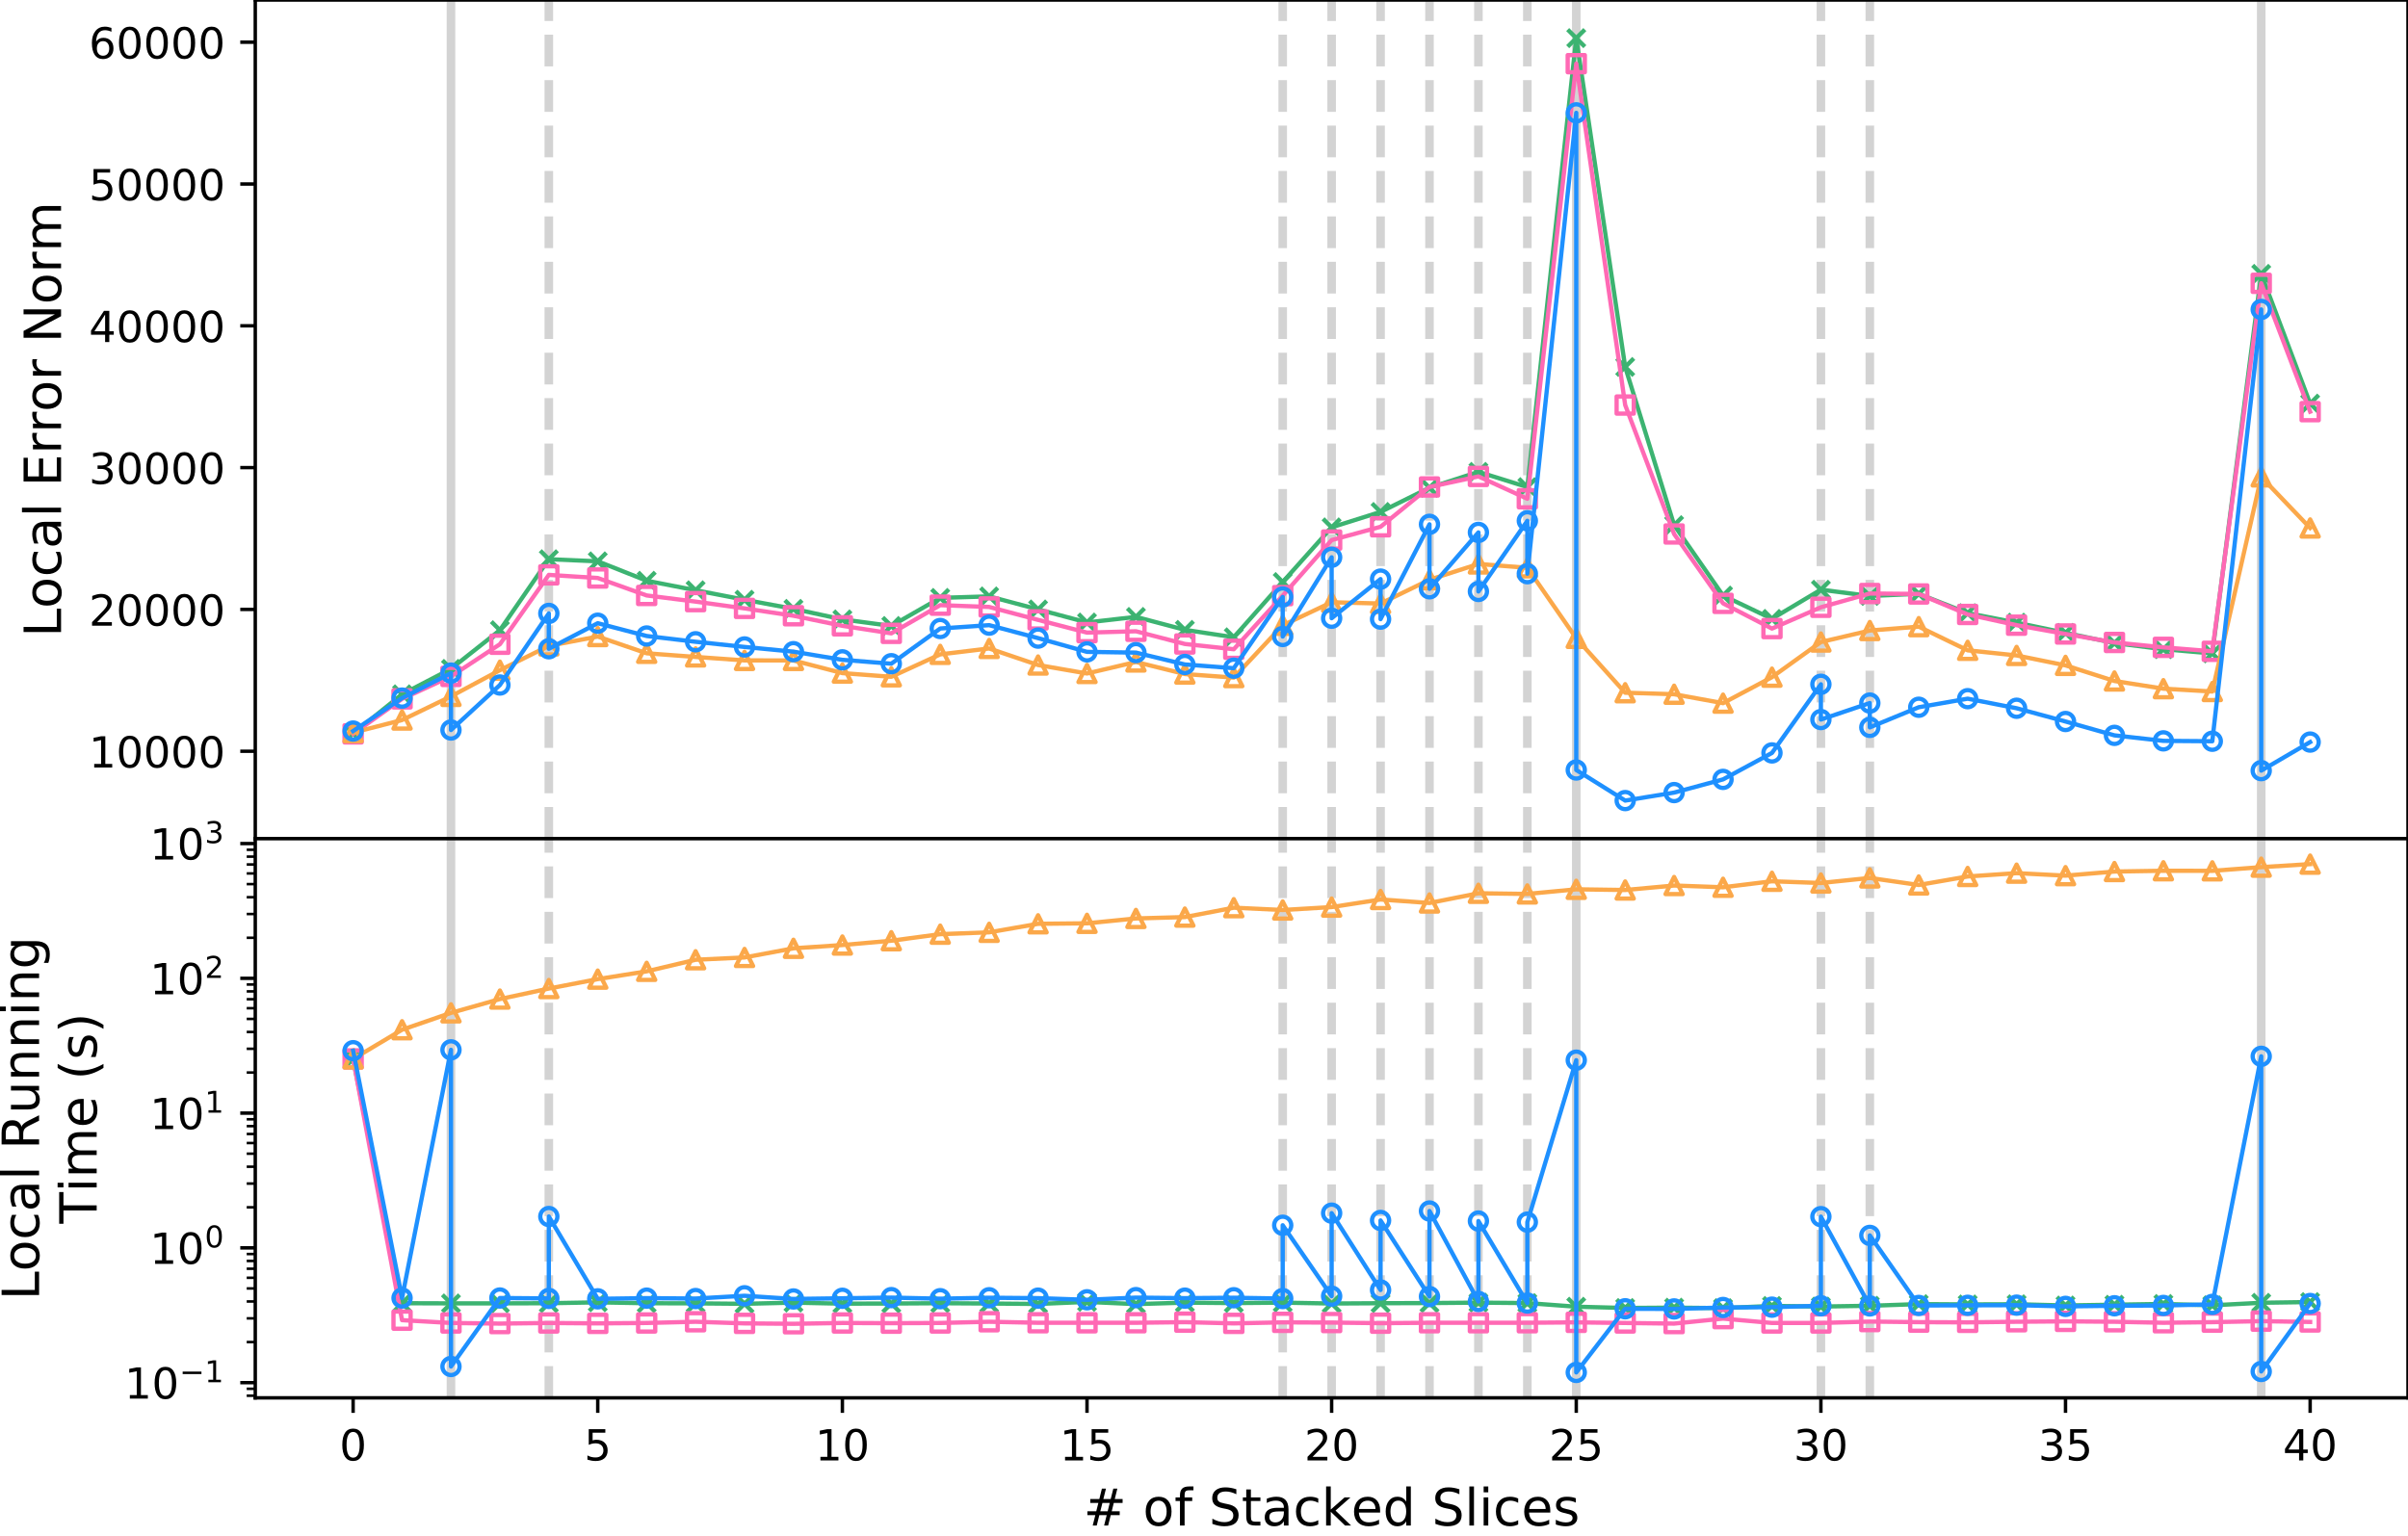 <?xml version="1.0" encoding="utf-8" standalone="no"?>
<!DOCTYPE svg PUBLIC "-//W3C//DTD SVG 1.1//EN"
  "http://www.w3.org/Graphics/SVG/1.1/DTD/svg11.dtd">
<!-- Created with matplotlib (https://matplotlib.org/) -->
<svg height="358.452pt" version="1.1" viewBox="0 0 561.751 358.452" width="561.751pt" xmlns="http://www.w3.org/2000/svg" xmlns:xlink="http://www.w3.org/1999/xlink">
 <defs>
  <style type="text/css">
*{stroke-linecap:butt;stroke-linejoin:round;}
  </style>
 </defs>
 <g id="figure_1">
  <g id="patch_1">
   <path d="M 0 358.452 
L 561.751 358.452 
L 561.751 0 
L 0 0 
z
" style="fill:#ffffff;"/>
  </g>
  <g id="axes_1">
   <g id="patch_2">
    <path d="M 59.551 195.696 
L 561.751 195.696 
L 561.751 0 
L 59.551 0 
z
" style="fill:#ffffff;"/>
   </g>
   <g id="matplotlib.axis_1">
    <g id="xtick_1">
     <g id="line2d_1">
      <defs>
       <path d="M 0 0 
L 0 3.5 
" id="m7415791d15" style="stroke:#000000;stroke-width:0.8;"/>
      </defs>
      <g>
       <use style="stroke:#000000;stroke-width:0.8;" x="82.378" xlink:href="#m7415791d15" y="195.696"/>
      </g>
     </g>
    </g>
    <g id="xtick_2">
     <g id="line2d_2">
      <g>
       <use style="stroke:#000000;stroke-width:0.8;" x="139.447" xlink:href="#m7415791d15" y="195.696"/>
      </g>
     </g>
    </g>
    <g id="xtick_3">
     <g id="line2d_3">
      <g>
       <use style="stroke:#000000;stroke-width:0.8;" x="196.515" xlink:href="#m7415791d15" y="195.696"/>
      </g>
     </g>
    </g>
    <g id="xtick_4">
     <g id="line2d_4">
      <g>
       <use style="stroke:#000000;stroke-width:0.8;" x="253.583" xlink:href="#m7415791d15" y="195.696"/>
      </g>
     </g>
    </g>
    <g id="xtick_5">
     <g id="line2d_5">
      <g>
       <use style="stroke:#000000;stroke-width:0.8;" x="310.651" xlink:href="#m7415791d15" y="195.696"/>
      </g>
     </g>
    </g>
    <g id="xtick_6">
     <g id="line2d_6">
      <g>
       <use style="stroke:#000000;stroke-width:0.8;" x="367.719" xlink:href="#m7415791d15" y="195.696"/>
      </g>
     </g>
    </g>
    <g id="xtick_7">
     <g id="line2d_7">
      <g>
       <use style="stroke:#000000;stroke-width:0.8;" x="424.787" xlink:href="#m7415791d15" y="195.696"/>
      </g>
     </g>
    </g>
    <g id="xtick_8">
     <g id="line2d_8">
      <g>
       <use style="stroke:#000000;stroke-width:0.8;" x="481.856" xlink:href="#m7415791d15" y="195.696"/>
      </g>
     </g>
    </g>
    <g id="xtick_9">
     <g id="line2d_9">
      <g>
       <use style="stroke:#000000;stroke-width:0.8;" x="538.924" xlink:href="#m7415791d15" y="195.696"/>
      </g>
     </g>
    </g>
   </g>
   <g id="matplotlib.axis_2">
    <g id="ytick_1">
     <g id="line2d_10">
      <defs>
       <path d="M 0 0 
L -3.5 0 
" id="mc11f47dc7f" style="stroke:#000000;stroke-width:0.8;"/>
      </defs>
      <g>
       <use style="stroke:#000000;stroke-width:0.8;" x="59.551" xlink:href="#mc11f47dc7f" y="175.285"/>
      </g>
     </g>
     <g id="text_1">
      <!-- 10000 -->
      <defs>
       <path d="M 12.406 8.297 
L 28.516 8.297 
L 28.516 63.922 
L 10.984 60.406 
L 10.984 69.391 
L 28.422 72.906 
L 38.281 72.906 
L 38.281 8.297 
L 54.391 8.297 
L 54.391 0 
L 12.406 0 
z
" id="DejaVuSans-49"/>
       <path d="M 31.781 66.406 
Q 24.172 66.406 20.328 58.906 
Q 16.5 51.422 16.5 36.375 
Q 16.5 21.391 20.328 13.891 
Q 24.172 6.391 31.781 6.391 
Q 39.453 6.391 43.281 13.891 
Q 47.125 21.391 47.125 36.375 
Q 47.125 51.422 43.281 58.906 
Q 39.453 66.406 31.781 66.406 
z
M 31.781 74.219 
Q 44.047 74.219 50.516 64.516 
Q 56.984 54.828 56.984 36.375 
Q 56.984 17.969 50.516 8.266 
Q 44.047 -1.422 31.781 -1.422 
Q 19.531 -1.422 13.062 8.266 
Q 6.594 17.969 6.594 36.375 
Q 6.594 54.828 13.062 64.516 
Q 19.531 74.219 31.781 74.219 
z
" id="DejaVuSans-48"/>
      </defs>
      <g transform="translate(20.739 179.084)scale(0.1 -0.1)">
       <use xlink:href="#DejaVuSans-49"/>
       <use x="63.623" xlink:href="#DejaVuSans-48"/>
       <use x="127.246" xlink:href="#DejaVuSans-48"/>
       <use x="190.869" xlink:href="#DejaVuSans-48"/>
       <use x="254.492" xlink:href="#DejaVuSans-48"/>
      </g>
     </g>
    </g>
    <g id="ytick_2">
     <g id="line2d_11">
      <g>
       <use style="stroke:#000000;stroke-width:0.8;" x="59.551" xlink:href="#mc11f47dc7f" y="142.196"/>
      </g>
     </g>
     <g id="text_2">
      <!-- 20000 -->
      <defs>
       <path d="M 19.188 8.297 
L 53.609 8.297 
L 53.609 0 
L 7.328 0 
L 7.328 8.297 
Q 12.938 14.109 22.625 23.891 
Q 32.328 33.688 34.812 36.531 
Q 39.547 41.844 41.422 45.531 
Q 43.312 49.219 43.312 52.781 
Q 43.312 58.594 39.234 62.25 
Q 35.156 65.922 28.609 65.922 
Q 23.969 65.922 18.812 64.312 
Q 13.672 62.703 7.812 59.422 
L 7.812 69.391 
Q 13.766 71.781 18.938 73 
Q 24.125 74.219 28.422 74.219 
Q 39.75 74.219 46.484 68.547 
Q 53.219 62.891 53.219 53.422 
Q 53.219 48.922 51.531 44.891 
Q 49.859 40.875 45.406 35.406 
Q 44.188 33.984 37.641 27.219 
Q 31.109 20.453 19.188 8.297 
z
" id="DejaVuSans-50"/>
      </defs>
      <g transform="translate(20.739 145.995)scale(0.1 -0.1)">
       <use xlink:href="#DejaVuSans-50"/>
       <use x="63.623" xlink:href="#DejaVuSans-48"/>
       <use x="127.246" xlink:href="#DejaVuSans-48"/>
       <use x="190.869" xlink:href="#DejaVuSans-48"/>
       <use x="254.492" xlink:href="#DejaVuSans-48"/>
      </g>
     </g>
    </g>
    <g id="ytick_3">
     <g id="line2d_12">
      <g>
       <use style="stroke:#000000;stroke-width:0.8;" x="59.551" xlink:href="#mc11f47dc7f" y="109.107"/>
      </g>
     </g>
     <g id="text_3">
      <!-- 30000 -->
      <defs>
       <path d="M 40.578 39.312 
Q 47.656 37.797 51.625 33 
Q 55.609 28.219 55.609 21.188 
Q 55.609 10.406 48.188 4.484 
Q 40.766 -1.422 27.094 -1.422 
Q 22.516 -1.422 17.656 -0.516 
Q 12.797 0.391 7.625 2.203 
L 7.625 11.719 
Q 11.719 9.328 16.594 8.109 
Q 21.484 6.891 26.812 6.891 
Q 36.078 6.891 40.938 10.547 
Q 45.797 14.203 45.797 21.188 
Q 45.797 27.641 41.281 31.266 
Q 36.766 34.906 28.719 34.906 
L 20.219 34.906 
L 20.219 43.016 
L 29.109 43.016 
Q 36.375 43.016 40.234 45.922 
Q 44.094 48.828 44.094 54.297 
Q 44.094 59.906 40.109 62.906 
Q 36.141 65.922 28.719 65.922 
Q 24.656 65.922 20.016 65.031 
Q 15.375 64.156 9.812 62.312 
L 9.812 71.094 
Q 15.438 72.656 20.344 73.438 
Q 25.25 74.219 29.594 74.219 
Q 40.828 74.219 47.359 69.109 
Q 53.906 64.016 53.906 55.328 
Q 53.906 49.266 50.438 45.094 
Q 46.969 40.922 40.578 39.312 
z
" id="DejaVuSans-51"/>
      </defs>
      <g transform="translate(20.739 112.907)scale(0.1 -0.1)">
       <use xlink:href="#DejaVuSans-51"/>
       <use x="63.623" xlink:href="#DejaVuSans-48"/>
       <use x="127.246" xlink:href="#DejaVuSans-48"/>
       <use x="190.869" xlink:href="#DejaVuSans-48"/>
       <use x="254.492" xlink:href="#DejaVuSans-48"/>
      </g>
     </g>
    </g>
    <g id="ytick_4">
     <g id="line2d_13">
      <g>
       <use style="stroke:#000000;stroke-width:0.8;" x="59.551" xlink:href="#mc11f47dc7f" y="76.019"/>
      </g>
     </g>
     <g id="text_4">
      <!-- 40000 -->
      <defs>
       <path d="M 37.797 64.312 
L 12.891 25.391 
L 37.797 25.391 
z
M 35.203 72.906 
L 47.609 72.906 
L 47.609 25.391 
L 58.016 25.391 
L 58.016 17.188 
L 47.609 17.188 
L 47.609 0 
L 37.797 0 
L 37.797 17.188 
L 4.891 17.188 
L 4.891 26.703 
z
" id="DejaVuSans-52"/>
      </defs>
      <g transform="translate(20.739 79.818)scale(0.1 -0.1)">
       <use xlink:href="#DejaVuSans-52"/>
       <use x="63.623" xlink:href="#DejaVuSans-48"/>
       <use x="127.246" xlink:href="#DejaVuSans-48"/>
       <use x="190.869" xlink:href="#DejaVuSans-48"/>
       <use x="254.492" xlink:href="#DejaVuSans-48"/>
      </g>
     </g>
    </g>
    <g id="ytick_5">
     <g id="line2d_14">
      <g>
       <use style="stroke:#000000;stroke-width:0.8;" x="59.551" xlink:href="#mc11f47dc7f" y="42.93"/>
      </g>
     </g>
     <g id="text_5">
      <!-- 50000 -->
      <defs>
       <path d="M 10.797 72.906 
L 49.516 72.906 
L 49.516 64.594 
L 19.828 64.594 
L 19.828 46.734 
Q 21.969 47.469 24.109 47.828 
Q 26.266 48.188 28.422 48.188 
Q 40.625 48.188 47.75 41.5 
Q 54.891 34.812 54.891 23.391 
Q 54.891 11.625 47.562 5.094 
Q 40.234 -1.422 26.906 -1.422 
Q 22.312 -1.422 17.547 -0.641 
Q 12.797 0.141 7.719 1.703 
L 7.719 11.625 
Q 12.109 9.234 16.797 8.062 
Q 21.484 6.891 26.703 6.891 
Q 35.156 6.891 40.078 11.328 
Q 45.016 15.766 45.016 23.391 
Q 45.016 31 40.078 35.438 
Q 35.156 39.891 26.703 39.891 
Q 22.75 39.891 18.812 39.016 
Q 14.891 38.141 10.797 36.281 
z
" id="DejaVuSans-53"/>
      </defs>
      <g transform="translate(20.739 46.73)scale(0.1 -0.1)">
       <use xlink:href="#DejaVuSans-53"/>
       <use x="63.623" xlink:href="#DejaVuSans-48"/>
       <use x="127.246" xlink:href="#DejaVuSans-48"/>
       <use x="190.869" xlink:href="#DejaVuSans-48"/>
       <use x="254.492" xlink:href="#DejaVuSans-48"/>
      </g>
     </g>
    </g>
    <g id="ytick_6">
     <g id="line2d_15">
      <g>
       <use style="stroke:#000000;stroke-width:0.8;" x="59.551" xlink:href="#mc11f47dc7f" y="9.842"/>
      </g>
     </g>
     <g id="text_6">
      <!-- 60000 -->
      <defs>
       <path d="M 33.016 40.375 
Q 26.375 40.375 22.484 35.828 
Q 18.609 31.297 18.609 23.391 
Q 18.609 15.531 22.484 10.953 
Q 26.375 6.391 33.016 6.391 
Q 39.656 6.391 43.531 10.953 
Q 47.406 15.531 47.406 23.391 
Q 47.406 31.297 43.531 35.828 
Q 39.656 40.375 33.016 40.375 
z
M 52.594 71.297 
L 52.594 62.312 
Q 48.875 64.062 45.094 64.984 
Q 41.312 65.922 37.594 65.922 
Q 27.828 65.922 22.672 59.328 
Q 17.531 52.734 16.797 39.406 
Q 19.672 43.656 24.016 45.922 
Q 28.375 48.188 33.594 48.188 
Q 44.578 48.188 50.953 41.516 
Q 57.328 34.859 57.328 23.391 
Q 57.328 12.156 50.688 5.359 
Q 44.047 -1.422 33.016 -1.422 
Q 20.359 -1.422 13.672 8.266 
Q 6.984 17.969 6.984 36.375 
Q 6.984 53.656 15.188 63.938 
Q 23.391 74.219 37.203 74.219 
Q 40.922 74.219 44.703 73.484 
Q 48.484 72.75 52.594 71.297 
z
" id="DejaVuSans-54"/>
      </defs>
      <g transform="translate(20.739 13.641)scale(0.1 -0.1)">
       <use xlink:href="#DejaVuSans-54"/>
       <use x="63.623" xlink:href="#DejaVuSans-48"/>
       <use x="127.246" xlink:href="#DejaVuSans-48"/>
       <use x="190.869" xlink:href="#DejaVuSans-48"/>
       <use x="254.492" xlink:href="#DejaVuSans-48"/>
      </g>
     </g>
    </g>
    <g id="text_7">
     <!-- Local Error Norm -->
     <defs>
      <path d="M 9.812 72.906 
L 19.672 72.906 
L 19.672 8.297 
L 55.172 8.297 
L 55.172 0 
L 9.812 0 
z
" id="DejaVuSans-76"/>
      <path d="M 30.609 48.391 
Q 23.391 48.391 19.188 42.75 
Q 14.984 37.109 14.984 27.297 
Q 14.984 17.484 19.156 11.844 
Q 23.344 6.203 30.609 6.203 
Q 37.797 6.203 41.984 11.859 
Q 46.188 17.531 46.188 27.297 
Q 46.188 37.016 41.984 42.703 
Q 37.797 48.391 30.609 48.391 
z
M 30.609 56 
Q 42.328 56 49.016 48.375 
Q 55.719 40.766 55.719 27.297 
Q 55.719 13.875 49.016 6.219 
Q 42.328 -1.422 30.609 -1.422 
Q 18.844 -1.422 12.172 6.219 
Q 5.516 13.875 5.516 27.297 
Q 5.516 40.766 12.172 48.375 
Q 18.844 56 30.609 56 
z
" id="DejaVuSans-111"/>
      <path d="M 48.781 52.594 
L 48.781 44.188 
Q 44.969 46.297 41.141 47.344 
Q 37.312 48.391 33.406 48.391 
Q 24.656 48.391 19.812 42.844 
Q 14.984 37.312 14.984 27.297 
Q 14.984 17.281 19.812 11.734 
Q 24.656 6.203 33.406 6.203 
Q 37.312 6.203 41.141 7.25 
Q 44.969 8.297 48.781 10.406 
L 48.781 2.094 
Q 45.016 0.344 40.984 -0.531 
Q 36.969 -1.422 32.422 -1.422 
Q 20.062 -1.422 12.781 6.344 
Q 5.516 14.109 5.516 27.297 
Q 5.516 40.672 12.859 48.328 
Q 20.219 56 33.016 56 
Q 37.156 56 41.109 55.141 
Q 45.062 54.297 48.781 52.594 
z
" id="DejaVuSans-99"/>
      <path d="M 34.281 27.484 
Q 23.391 27.484 19.188 25 
Q 14.984 22.516 14.984 16.5 
Q 14.984 11.719 18.141 8.906 
Q 21.297 6.109 26.703 6.109 
Q 34.188 6.109 38.703 11.406 
Q 43.219 16.703 43.219 25.484 
L 43.219 27.484 
z
M 52.203 31.203 
L 52.203 0 
L 43.219 0 
L 43.219 8.297 
Q 40.141 3.328 35.547 0.953 
Q 30.953 -1.422 24.312 -1.422 
Q 15.922 -1.422 10.953 3.297 
Q 6 8.016 6 15.922 
Q 6 25.141 12.172 29.828 
Q 18.359 34.516 30.609 34.516 
L 43.219 34.516 
L 43.219 35.406 
Q 43.219 41.609 39.141 45 
Q 35.062 48.391 27.688 48.391 
Q 23 48.391 18.547 47.266 
Q 14.109 46.141 10.016 43.891 
L 10.016 52.203 
Q 14.938 54.109 19.578 55.047 
Q 24.219 56 28.609 56 
Q 40.484 56 46.344 49.844 
Q 52.203 43.703 52.203 31.203 
z
" id="DejaVuSans-97"/>
      <path d="M 9.422 75.984 
L 18.406 75.984 
L 18.406 0 
L 9.422 0 
z
" id="DejaVuSans-108"/>
      <path id="DejaVuSans-32"/>
      <path d="M 9.812 72.906 
L 55.906 72.906 
L 55.906 64.594 
L 19.672 64.594 
L 19.672 43.016 
L 54.391 43.016 
L 54.391 34.719 
L 19.672 34.719 
L 19.672 8.297 
L 56.781 8.297 
L 56.781 0 
L 9.812 0 
z
" id="DejaVuSans-69"/>
      <path d="M 41.109 46.297 
Q 39.594 47.172 37.812 47.578 
Q 36.031 48 33.891 48 
Q 26.266 48 22.188 43.047 
Q 18.109 38.094 18.109 28.812 
L 18.109 0 
L 9.078 0 
L 9.078 54.688 
L 18.109 54.688 
L 18.109 46.188 
Q 20.953 51.172 25.484 53.578 
Q 30.031 56 36.531 56 
Q 37.453 56 38.578 55.875 
Q 39.703 55.766 41.062 55.516 
z
" id="DejaVuSans-114"/>
      <path d="M 9.812 72.906 
L 23.094 72.906 
L 55.422 11.922 
L 55.422 72.906 
L 64.984 72.906 
L 64.984 0 
L 51.703 0 
L 19.391 60.984 
L 19.391 0 
L 9.812 0 
z
" id="DejaVuSans-78"/>
      <path d="M 52 44.188 
Q 55.375 50.25 60.062 53.125 
Q 64.75 56 71.094 56 
Q 79.641 56 84.281 50.016 
Q 88.922 44.047 88.922 33.016 
L 88.922 0 
L 79.891 0 
L 79.891 32.719 
Q 79.891 40.578 77.094 44.375 
Q 74.312 48.188 68.609 48.188 
Q 61.625 48.188 57.562 43.547 
Q 53.516 38.922 53.516 30.906 
L 53.516 0 
L 44.484 0 
L 44.484 32.719 
Q 44.484 40.625 41.703 44.406 
Q 38.922 48.188 33.109 48.188 
Q 26.219 48.188 22.156 43.531 
Q 18.109 38.875 18.109 30.906 
L 18.109 0 
L 9.078 0 
L 9.078 54.688 
L 18.109 54.688 
L 18.109 46.188 
Q 21.188 51.219 25.484 53.609 
Q 29.781 56 35.688 56 
Q 41.656 56 45.828 52.969 
Q 50 49.953 52 44.188 
z
" id="DejaVuSans-109"/>
     </defs>
     <g transform="translate(14.243 148.647)rotate(-90)scale(0.12 -0.12)">
      <use xlink:href="#DejaVuSans-76"/>
      <use x="55.697" xlink:href="#DejaVuSans-111"/>
      <use x="116.879" xlink:href="#DejaVuSans-99"/>
      <use x="171.859" xlink:href="#DejaVuSans-97"/>
      <use x="233.139" xlink:href="#DejaVuSans-108"/>
      <use x="260.922" xlink:href="#DejaVuSans-32"/>
      <use x="292.709" xlink:href="#DejaVuSans-69"/>
      <use x="355.893" xlink:href="#DejaVuSans-114"/>
      <use x="396.99" xlink:href="#DejaVuSans-114"/>
      <use x="438.072" xlink:href="#DejaVuSans-111"/>
      <use x="499.254" xlink:href="#DejaVuSans-114"/>
      <use x="540.367" xlink:href="#DejaVuSans-32"/>
      <use x="572.154" xlink:href="#DejaVuSans-78"/>
      <use x="646.959" xlink:href="#DejaVuSans-111"/>
      <use x="708.141" xlink:href="#DejaVuSans-114"/>
      <use x="749.238" xlink:href="#DejaVuSans-109"/>
     </g>
    </g>
   </g>
   <g id="line2d_16">
    <path clip-path="url(#p81d5371bd3)" d="M 128.033 195.696 
L 128.033 0 
" style="fill:none;stroke:#d3d3d3;stroke-dasharray:7.4,3.2;stroke-dashoffset:0;stroke-width:2;"/>
   </g>
   <g id="line2d_17">
    <path clip-path="url(#p81d5371bd3)" d="M 299.237 195.696 
L 299.237 0 
" style="fill:none;stroke:#d3d3d3;stroke-dasharray:7.4,3.2;stroke-dashoffset:0;stroke-width:2;"/>
   </g>
   <g id="line2d_18">
    <path clip-path="url(#p81d5371bd3)" d="M 310.651 195.696 
L 310.651 0 
" style="fill:none;stroke:#d3d3d3;stroke-dasharray:7.4,3.2;stroke-dashoffset:0;stroke-width:2;"/>
   </g>
   <g id="line2d_19">
    <path clip-path="url(#p81d5371bd3)" d="M 322.065 195.696 
L 322.065 0 
" style="fill:none;stroke:#d3d3d3;stroke-dasharray:7.4,3.2;stroke-dashoffset:0;stroke-width:2;"/>
   </g>
   <g id="line2d_20">
    <path clip-path="url(#p81d5371bd3)" d="M 333.478 195.696 
L 333.478 0 
" style="fill:none;stroke:#d3d3d3;stroke-dasharray:7.4,3.2;stroke-dashoffset:0;stroke-width:2;"/>
   </g>
   <g id="line2d_21">
    <path clip-path="url(#p81d5371bd3)" d="M 344.892 195.696 
L 344.892 0 
" style="fill:none;stroke:#d3d3d3;stroke-dasharray:7.4,3.2;stroke-dashoffset:0;stroke-width:2;"/>
   </g>
   <g id="line2d_22">
    <path clip-path="url(#p81d5371bd3)" d="M 356.306 195.696 
L 356.306 0 
" style="fill:none;stroke:#d3d3d3;stroke-dasharray:7.4,3.2;stroke-dashoffset:0;stroke-width:2;"/>
   </g>
   <g id="line2d_23">
    <path clip-path="url(#p81d5371bd3)" d="M 424.787 195.696 
L 424.787 0 
" style="fill:none;stroke:#d3d3d3;stroke-dasharray:7.4,3.2;stroke-dashoffset:0;stroke-width:2;"/>
   </g>
   <g id="line2d_24">
    <path clip-path="url(#p81d5371bd3)" d="M 436.201 195.696 
L 436.201 0 
" style="fill:none;stroke:#d3d3d3;stroke-dasharray:7.4,3.2;stroke-dashoffset:0;stroke-width:2;"/>
   </g>
   <g id="line2d_25">
    <path clip-path="url(#p81d5371bd3)" d="M 105.206 195.696 
L 105.206 0 
" style="fill:none;stroke:#d3d3d3;stroke-linecap:square;stroke-width:2;"/>
   </g>
   <g id="line2d_26">
    <path clip-path="url(#p81d5371bd3)" d="M 367.719 195.696 
L 367.719 0 
" style="fill:none;stroke:#d3d3d3;stroke-linecap:square;stroke-width:2;"/>
   </g>
   <g id="line2d_27">
    <path clip-path="url(#p81d5371bd3)" d="M 527.51 195.696 
L 527.51 0 
" style="fill:none;stroke:#d3d3d3;stroke-linecap:square;stroke-width:2;"/>
   </g>
   <g id="line2d_28">
    <path clip-path="url(#p81d5371bd3)" d="M 82.378 171.155 
L 93.792 161.995 
L 105.206 156.062 
L 116.619 147.038 
L 128.033 130.482 
L 139.447 130.973 
L 150.86 135.502 
L 162.274 137.725 
L 173.687 139.935 
L 185.101 142.059 
L 196.515 144.52 
L 207.928 146.048 
L 219.342 139.501 
L 230.756 139.154 
L 242.169 142.194 
L 253.583 145.24 
L 264.997 143.938 
L 276.41 146.96 
L 287.824 148.695 
L 299.237 135.804 
L 310.651 123.042 
L 322.065 119.446 
L 333.478 113.801 
L 344.892 110.101 
L 356.306 113.652 
L 367.719 8.895 
L 379.133 85.623 
L 390.547 122.525 
L 401.96 138.957 
L 413.374 144.394 
L 424.787 137.591 
L 436.201 139.059 
L 447.615 138.558 
L 459.028 143.06 
L 470.442 145.28 
L 481.856 147.67 
L 493.269 150.048 
L 504.683 151.476 
L 516.097 152.462 
L 527.51 63.898 
L 538.924 94.165 
" style="fill:none;stroke:#3cb371;stroke-linecap:square;"/>
    <defs>
     <path d="M -2 2 
L 2 -2 
M -2 -2 
L 2 2 
" id="mb999b0ae9d" style="stroke:#3cb371;"/>
    </defs>
    <g clip-path="url(#p81d5371bd3)">
     <use style="fill-opacity:0;stroke:#3cb371;" x="82.378" xlink:href="#mb999b0ae9d" y="171.155"/>
     <use style="fill-opacity:0;stroke:#3cb371;" x="93.792" xlink:href="#mb999b0ae9d" y="161.995"/>
     <use style="fill-opacity:0;stroke:#3cb371;" x="105.206" xlink:href="#mb999b0ae9d" y="156.062"/>
     <use style="fill-opacity:0;stroke:#3cb371;" x="116.619" xlink:href="#mb999b0ae9d" y="147.038"/>
     <use style="fill-opacity:0;stroke:#3cb371;" x="128.033" xlink:href="#mb999b0ae9d" y="130.482"/>
     <use style="fill-opacity:0;stroke:#3cb371;" x="139.447" xlink:href="#mb999b0ae9d" y="130.973"/>
     <use style="fill-opacity:0;stroke:#3cb371;" x="150.86" xlink:href="#mb999b0ae9d" y="135.502"/>
     <use style="fill-opacity:0;stroke:#3cb371;" x="162.274" xlink:href="#mb999b0ae9d" y="137.725"/>
     <use style="fill-opacity:0;stroke:#3cb371;" x="173.687" xlink:href="#mb999b0ae9d" y="139.935"/>
     <use style="fill-opacity:0;stroke:#3cb371;" x="185.101" xlink:href="#mb999b0ae9d" y="142.059"/>
     <use style="fill-opacity:0;stroke:#3cb371;" x="196.515" xlink:href="#mb999b0ae9d" y="144.52"/>
     <use style="fill-opacity:0;stroke:#3cb371;" x="207.928" xlink:href="#mb999b0ae9d" y="146.048"/>
     <use style="fill-opacity:0;stroke:#3cb371;" x="219.342" xlink:href="#mb999b0ae9d" y="139.501"/>
     <use style="fill-opacity:0;stroke:#3cb371;" x="230.756" xlink:href="#mb999b0ae9d" y="139.154"/>
     <use style="fill-opacity:0;stroke:#3cb371;" x="242.169" xlink:href="#mb999b0ae9d" y="142.194"/>
     <use style="fill-opacity:0;stroke:#3cb371;" x="253.583" xlink:href="#mb999b0ae9d" y="145.24"/>
     <use style="fill-opacity:0;stroke:#3cb371;" x="264.997" xlink:href="#mb999b0ae9d" y="143.938"/>
     <use style="fill-opacity:0;stroke:#3cb371;" x="276.41" xlink:href="#mb999b0ae9d" y="146.96"/>
     <use style="fill-opacity:0;stroke:#3cb371;" x="287.824" xlink:href="#mb999b0ae9d" y="148.695"/>
     <use style="fill-opacity:0;stroke:#3cb371;" x="299.237" xlink:href="#mb999b0ae9d" y="135.804"/>
     <use style="fill-opacity:0;stroke:#3cb371;" x="310.651" xlink:href="#mb999b0ae9d" y="123.042"/>
     <use style="fill-opacity:0;stroke:#3cb371;" x="322.065" xlink:href="#mb999b0ae9d" y="119.446"/>
     <use style="fill-opacity:0;stroke:#3cb371;" x="333.478" xlink:href="#mb999b0ae9d" y="113.801"/>
     <use style="fill-opacity:0;stroke:#3cb371;" x="344.892" xlink:href="#mb999b0ae9d" y="110.101"/>
     <use style="fill-opacity:0;stroke:#3cb371;" x="356.306" xlink:href="#mb999b0ae9d" y="113.652"/>
     <use style="fill-opacity:0;stroke:#3cb371;" x="367.719" xlink:href="#mb999b0ae9d" y="8.895"/>
     <use style="fill-opacity:0;stroke:#3cb371;" x="379.133" xlink:href="#mb999b0ae9d" y="85.623"/>
     <use style="fill-opacity:0;stroke:#3cb371;" x="390.547" xlink:href="#mb999b0ae9d" y="122.525"/>
     <use style="fill-opacity:0;stroke:#3cb371;" x="401.96" xlink:href="#mb999b0ae9d" y="138.957"/>
     <use style="fill-opacity:0;stroke:#3cb371;" x="413.374" xlink:href="#mb999b0ae9d" y="144.394"/>
     <use style="fill-opacity:0;stroke:#3cb371;" x="424.787" xlink:href="#mb999b0ae9d" y="137.591"/>
     <use style="fill-opacity:0;stroke:#3cb371;" x="436.201" xlink:href="#mb999b0ae9d" y="139.059"/>
     <use style="fill-opacity:0;stroke:#3cb371;" x="447.615" xlink:href="#mb999b0ae9d" y="138.558"/>
     <use style="fill-opacity:0;stroke:#3cb371;" x="459.028" xlink:href="#mb999b0ae9d" y="143.06"/>
     <use style="fill-opacity:0;stroke:#3cb371;" x="470.442" xlink:href="#mb999b0ae9d" y="145.28"/>
     <use style="fill-opacity:0;stroke:#3cb371;" x="481.856" xlink:href="#mb999b0ae9d" y="147.67"/>
     <use style="fill-opacity:0;stroke:#3cb371;" x="493.269" xlink:href="#mb999b0ae9d" y="150.048"/>
     <use style="fill-opacity:0;stroke:#3cb371;" x="504.683" xlink:href="#mb999b0ae9d" y="151.476"/>
     <use style="fill-opacity:0;stroke:#3cb371;" x="516.097" xlink:href="#mb999b0ae9d" y="152.462"/>
     <use style="fill-opacity:0;stroke:#3cb371;" x="527.51" xlink:href="#mb999b0ae9d" y="63.898"/>
     <use style="fill-opacity:0;stroke:#3cb371;" x="538.924" xlink:href="#mb999b0ae9d" y="94.165"/>
    </g>
   </g>
   <g id="line2d_29">
    <path clip-path="url(#p81d5371bd3)" d="M 82.378 171.233 
L 93.792 163.068 
L 105.206 157.829 
L 116.619 150.319 
L 128.033 134.138 
L 139.447 134.868 
L 150.86 138.939 
L 162.274 140.374 
L 173.687 141.958 
L 185.101 143.671 
L 196.515 146.021 
L 207.928 147.78 
L 219.342 141.202 
L 230.756 141.619 
L 242.169 144.639 
L 253.583 147.608 
L 264.997 147.297 
L 276.41 150.259 
L 287.824 151.488 
L 299.237 138.978 
L 310.651 126.017 
L 322.065 122.915 
L 333.478 113.625 
L 344.892 111.168 
L 356.306 116.374 
L 367.719 14.857 
L 379.133 94.51 
L 390.547 124.596 
L 401.96 140.778 
L 413.374 146.665 
L 424.787 141.697 
L 436.201 138.484 
L 447.615 138.59 
L 459.028 143.368 
L 470.442 145.872 
L 481.856 147.927 
L 493.269 149.907 
L 504.683 151.049 
L 516.097 151.966 
L 527.51 66.104 
L 538.924 96.056 
" style="fill:none;stroke:#ff69b4;stroke-linecap:square;"/>
    <defs>
     <path d="M -2 2 
L 2 2 
L 2 -2 
L -2 -2 
z
" id="m80cd8c2bdc" style="stroke:#ff69b4;stroke-linejoin:miter;"/>
    </defs>
    <g clip-path="url(#p81d5371bd3)">
     <use style="fill-opacity:0;stroke:#ff69b4;stroke-linejoin:miter;" x="82.378" xlink:href="#m80cd8c2bdc" y="171.233"/>
     <use style="fill-opacity:0;stroke:#ff69b4;stroke-linejoin:miter;" x="93.792" xlink:href="#m80cd8c2bdc" y="163.068"/>
     <use style="fill-opacity:0;stroke:#ff69b4;stroke-linejoin:miter;" x="105.206" xlink:href="#m80cd8c2bdc" y="157.829"/>
     <use style="fill-opacity:0;stroke:#ff69b4;stroke-linejoin:miter;" x="116.619" xlink:href="#m80cd8c2bdc" y="150.319"/>
     <use style="fill-opacity:0;stroke:#ff69b4;stroke-linejoin:miter;" x="128.033" xlink:href="#m80cd8c2bdc" y="134.138"/>
     <use style="fill-opacity:0;stroke:#ff69b4;stroke-linejoin:miter;" x="139.447" xlink:href="#m80cd8c2bdc" y="134.868"/>
     <use style="fill-opacity:0;stroke:#ff69b4;stroke-linejoin:miter;" x="150.86" xlink:href="#m80cd8c2bdc" y="138.939"/>
     <use style="fill-opacity:0;stroke:#ff69b4;stroke-linejoin:miter;" x="162.274" xlink:href="#m80cd8c2bdc" y="140.374"/>
     <use style="fill-opacity:0;stroke:#ff69b4;stroke-linejoin:miter;" x="173.687" xlink:href="#m80cd8c2bdc" y="141.958"/>
     <use style="fill-opacity:0;stroke:#ff69b4;stroke-linejoin:miter;" x="185.101" xlink:href="#m80cd8c2bdc" y="143.671"/>
     <use style="fill-opacity:0;stroke:#ff69b4;stroke-linejoin:miter;" x="196.515" xlink:href="#m80cd8c2bdc" y="146.021"/>
     <use style="fill-opacity:0;stroke:#ff69b4;stroke-linejoin:miter;" x="207.928" xlink:href="#m80cd8c2bdc" y="147.78"/>
     <use style="fill-opacity:0;stroke:#ff69b4;stroke-linejoin:miter;" x="219.342" xlink:href="#m80cd8c2bdc" y="141.202"/>
     <use style="fill-opacity:0;stroke:#ff69b4;stroke-linejoin:miter;" x="230.756" xlink:href="#m80cd8c2bdc" y="141.619"/>
     <use style="fill-opacity:0;stroke:#ff69b4;stroke-linejoin:miter;" x="242.169" xlink:href="#m80cd8c2bdc" y="144.639"/>
     <use style="fill-opacity:0;stroke:#ff69b4;stroke-linejoin:miter;" x="253.583" xlink:href="#m80cd8c2bdc" y="147.608"/>
     <use style="fill-opacity:0;stroke:#ff69b4;stroke-linejoin:miter;" x="264.997" xlink:href="#m80cd8c2bdc" y="147.297"/>
     <use style="fill-opacity:0;stroke:#ff69b4;stroke-linejoin:miter;" x="276.41" xlink:href="#m80cd8c2bdc" y="150.259"/>
     <use style="fill-opacity:0;stroke:#ff69b4;stroke-linejoin:miter;" x="287.824" xlink:href="#m80cd8c2bdc" y="151.488"/>
     <use style="fill-opacity:0;stroke:#ff69b4;stroke-linejoin:miter;" x="299.237" xlink:href="#m80cd8c2bdc" y="138.978"/>
     <use style="fill-opacity:0;stroke:#ff69b4;stroke-linejoin:miter;" x="310.651" xlink:href="#m80cd8c2bdc" y="126.017"/>
     <use style="fill-opacity:0;stroke:#ff69b4;stroke-linejoin:miter;" x="322.065" xlink:href="#m80cd8c2bdc" y="122.915"/>
     <use style="fill-opacity:0;stroke:#ff69b4;stroke-linejoin:miter;" x="333.478" xlink:href="#m80cd8c2bdc" y="113.625"/>
     <use style="fill-opacity:0;stroke:#ff69b4;stroke-linejoin:miter;" x="344.892" xlink:href="#m80cd8c2bdc" y="111.168"/>
     <use style="fill-opacity:0;stroke:#ff69b4;stroke-linejoin:miter;" x="356.306" xlink:href="#m80cd8c2bdc" y="116.374"/>
     <use style="fill-opacity:0;stroke:#ff69b4;stroke-linejoin:miter;" x="367.719" xlink:href="#m80cd8c2bdc" y="14.857"/>
     <use style="fill-opacity:0;stroke:#ff69b4;stroke-linejoin:miter;" x="379.133" xlink:href="#m80cd8c2bdc" y="94.51"/>
     <use style="fill-opacity:0;stroke:#ff69b4;stroke-linejoin:miter;" x="390.547" xlink:href="#m80cd8c2bdc" y="124.596"/>
     <use style="fill-opacity:0;stroke:#ff69b4;stroke-linejoin:miter;" x="401.96" xlink:href="#m80cd8c2bdc" y="140.778"/>
     <use style="fill-opacity:0;stroke:#ff69b4;stroke-linejoin:miter;" x="413.374" xlink:href="#m80cd8c2bdc" y="146.665"/>
     <use style="fill-opacity:0;stroke:#ff69b4;stroke-linejoin:miter;" x="424.787" xlink:href="#m80cd8c2bdc" y="141.697"/>
     <use style="fill-opacity:0;stroke:#ff69b4;stroke-linejoin:miter;" x="436.201" xlink:href="#m80cd8c2bdc" y="138.484"/>
     <use style="fill-opacity:0;stroke:#ff69b4;stroke-linejoin:miter;" x="447.615" xlink:href="#m80cd8c2bdc" y="138.59"/>
     <use style="fill-opacity:0;stroke:#ff69b4;stroke-linejoin:miter;" x="459.028" xlink:href="#m80cd8c2bdc" y="143.368"/>
     <use style="fill-opacity:0;stroke:#ff69b4;stroke-linejoin:miter;" x="470.442" xlink:href="#m80cd8c2bdc" y="145.872"/>
     <use style="fill-opacity:0;stroke:#ff69b4;stroke-linejoin:miter;" x="481.856" xlink:href="#m80cd8c2bdc" y="147.927"/>
     <use style="fill-opacity:0;stroke:#ff69b4;stroke-linejoin:miter;" x="493.269" xlink:href="#m80cd8c2bdc" y="149.907"/>
     <use style="fill-opacity:0;stroke:#ff69b4;stroke-linejoin:miter;" x="504.683" xlink:href="#m80cd8c2bdc" y="151.049"/>
     <use style="fill-opacity:0;stroke:#ff69b4;stroke-linejoin:miter;" x="516.097" xlink:href="#m80cd8c2bdc" y="151.966"/>
     <use style="fill-opacity:0;stroke:#ff69b4;stroke-linejoin:miter;" x="527.51" xlink:href="#m80cd8c2bdc" y="66.104"/>
     <use style="fill-opacity:0;stroke:#ff69b4;stroke-linejoin:miter;" x="538.924" xlink:href="#m80cd8c2bdc" y="96.056"/>
    </g>
   </g>
   <g id="line2d_30">
    <path clip-path="url(#p81d5371bd3)" d="M 82.378 170.944 
L 93.792 168.005 
L 105.206 162.489 
L 116.619 156.377 
L 128.033 150.704 
L 139.447 148.524 
L 150.86 152.434 
L 162.274 153.282 
L 173.687 154.095 
L 185.101 154.102 
L 196.515 157.058 
L 207.928 157.915 
L 219.342 152.685 
L 230.756 151.306 
L 242.169 155.169 
L 253.583 157.147 
L 264.997 154.457 
L 276.41 157.276 
L 287.824 158.105 
L 299.237 145.905 
L 310.651 140.526 
L 322.065 140.821 
L 333.478 135.271 
L 344.892 131.591 
L 356.306 132.487 
L 367.719 148.944 
L 379.133 161.634 
L 390.547 161.985 
L 401.96 164.069 
L 413.374 158.003 
L 424.787 149.808 
L 436.201 147.123 
L 447.615 146.217 
L 459.028 151.741 
L 470.442 152.932 
L 481.856 155.251 
L 493.269 158.896 
L 504.683 160.689 
L 516.097 161.354 
L 527.51 111.275 
L 538.924 123.196 
" style="fill:none;stroke:#fba84a;stroke-linecap:square;"/>
    <defs>
     <path d="M 0 -2 
L -2 2 
L 2 2 
z
" id="m3ed77d8a06" style="stroke:#fba84a;stroke-linejoin:miter;"/>
    </defs>
    <g clip-path="url(#p81d5371bd3)">
     <use style="fill-opacity:0;stroke:#fba84a;stroke-linejoin:miter;" x="82.378" xlink:href="#m3ed77d8a06" y="170.944"/>
     <use style="fill-opacity:0;stroke:#fba84a;stroke-linejoin:miter;" x="93.792" xlink:href="#m3ed77d8a06" y="168.005"/>
     <use style="fill-opacity:0;stroke:#fba84a;stroke-linejoin:miter;" x="105.206" xlink:href="#m3ed77d8a06" y="162.489"/>
     <use style="fill-opacity:0;stroke:#fba84a;stroke-linejoin:miter;" x="116.619" xlink:href="#m3ed77d8a06" y="156.377"/>
     <use style="fill-opacity:0;stroke:#fba84a;stroke-linejoin:miter;" x="128.033" xlink:href="#m3ed77d8a06" y="150.704"/>
     <use style="fill-opacity:0;stroke:#fba84a;stroke-linejoin:miter;" x="139.447" xlink:href="#m3ed77d8a06" y="148.524"/>
     <use style="fill-opacity:0;stroke:#fba84a;stroke-linejoin:miter;" x="150.86" xlink:href="#m3ed77d8a06" y="152.434"/>
     <use style="fill-opacity:0;stroke:#fba84a;stroke-linejoin:miter;" x="162.274" xlink:href="#m3ed77d8a06" y="153.282"/>
     <use style="fill-opacity:0;stroke:#fba84a;stroke-linejoin:miter;" x="173.687" xlink:href="#m3ed77d8a06" y="154.095"/>
     <use style="fill-opacity:0;stroke:#fba84a;stroke-linejoin:miter;" x="185.101" xlink:href="#m3ed77d8a06" y="154.102"/>
     <use style="fill-opacity:0;stroke:#fba84a;stroke-linejoin:miter;" x="196.515" xlink:href="#m3ed77d8a06" y="157.058"/>
     <use style="fill-opacity:0;stroke:#fba84a;stroke-linejoin:miter;" x="207.928" xlink:href="#m3ed77d8a06" y="157.915"/>
     <use style="fill-opacity:0;stroke:#fba84a;stroke-linejoin:miter;" x="219.342" xlink:href="#m3ed77d8a06" y="152.685"/>
     <use style="fill-opacity:0;stroke:#fba84a;stroke-linejoin:miter;" x="230.756" xlink:href="#m3ed77d8a06" y="151.306"/>
     <use style="fill-opacity:0;stroke:#fba84a;stroke-linejoin:miter;" x="242.169" xlink:href="#m3ed77d8a06" y="155.169"/>
     <use style="fill-opacity:0;stroke:#fba84a;stroke-linejoin:miter;" x="253.583" xlink:href="#m3ed77d8a06" y="157.147"/>
     <use style="fill-opacity:0;stroke:#fba84a;stroke-linejoin:miter;" x="264.997" xlink:href="#m3ed77d8a06" y="154.457"/>
     <use style="fill-opacity:0;stroke:#fba84a;stroke-linejoin:miter;" x="276.41" xlink:href="#m3ed77d8a06" y="157.276"/>
     <use style="fill-opacity:0;stroke:#fba84a;stroke-linejoin:miter;" x="287.824" xlink:href="#m3ed77d8a06" y="158.105"/>
     <use style="fill-opacity:0;stroke:#fba84a;stroke-linejoin:miter;" x="299.237" xlink:href="#m3ed77d8a06" y="145.905"/>
     <use style="fill-opacity:0;stroke:#fba84a;stroke-linejoin:miter;" x="310.651" xlink:href="#m3ed77d8a06" y="140.526"/>
     <use style="fill-opacity:0;stroke:#fba84a;stroke-linejoin:miter;" x="322.065" xlink:href="#m3ed77d8a06" y="140.821"/>
     <use style="fill-opacity:0;stroke:#fba84a;stroke-linejoin:miter;" x="333.478" xlink:href="#m3ed77d8a06" y="135.271"/>
     <use style="fill-opacity:0;stroke:#fba84a;stroke-linejoin:miter;" x="344.892" xlink:href="#m3ed77d8a06" y="131.591"/>
     <use style="fill-opacity:0;stroke:#fba84a;stroke-linejoin:miter;" x="356.306" xlink:href="#m3ed77d8a06" y="132.487"/>
     <use style="fill-opacity:0;stroke:#fba84a;stroke-linejoin:miter;" x="367.719" xlink:href="#m3ed77d8a06" y="148.944"/>
     <use style="fill-opacity:0;stroke:#fba84a;stroke-linejoin:miter;" x="379.133" xlink:href="#m3ed77d8a06" y="161.634"/>
     <use style="fill-opacity:0;stroke:#fba84a;stroke-linejoin:miter;" x="390.547" xlink:href="#m3ed77d8a06" y="161.985"/>
     <use style="fill-opacity:0;stroke:#fba84a;stroke-linejoin:miter;" x="401.96" xlink:href="#m3ed77d8a06" y="164.069"/>
     <use style="fill-opacity:0;stroke:#fba84a;stroke-linejoin:miter;" x="413.374" xlink:href="#m3ed77d8a06" y="158.003"/>
     <use style="fill-opacity:0;stroke:#fba84a;stroke-linejoin:miter;" x="424.787" xlink:href="#m3ed77d8a06" y="149.808"/>
     <use style="fill-opacity:0;stroke:#fba84a;stroke-linejoin:miter;" x="436.201" xlink:href="#m3ed77d8a06" y="147.123"/>
     <use style="fill-opacity:0;stroke:#fba84a;stroke-linejoin:miter;" x="447.615" xlink:href="#m3ed77d8a06" y="146.217"/>
     <use style="fill-opacity:0;stroke:#fba84a;stroke-linejoin:miter;" x="459.028" xlink:href="#m3ed77d8a06" y="151.741"/>
     <use style="fill-opacity:0;stroke:#fba84a;stroke-linejoin:miter;" x="470.442" xlink:href="#m3ed77d8a06" y="152.932"/>
     <use style="fill-opacity:0;stroke:#fba84a;stroke-linejoin:miter;" x="481.856" xlink:href="#m3ed77d8a06" y="155.251"/>
     <use style="fill-opacity:0;stroke:#fba84a;stroke-linejoin:miter;" x="493.269" xlink:href="#m3ed77d8a06" y="158.896"/>
     <use style="fill-opacity:0;stroke:#fba84a;stroke-linejoin:miter;" x="504.683" xlink:href="#m3ed77d8a06" y="160.689"/>
     <use style="fill-opacity:0;stroke:#fba84a;stroke-linejoin:miter;" x="516.097" xlink:href="#m3ed77d8a06" y="161.354"/>
     <use style="fill-opacity:0;stroke:#fba84a;stroke-linejoin:miter;" x="527.51" xlink:href="#m3ed77d8a06" y="111.275"/>
     <use style="fill-opacity:0;stroke:#fba84a;stroke-linejoin:miter;" x="538.924" xlink:href="#m3ed77d8a06" y="123.196"/>
    </g>
   </g>
   <g id="line2d_31">
    <path clip-path="url(#p81d5371bd3)" d="M 82.378 170.579 
L 93.792 162.89 
L 105.206 157.064 
L 105.206 170.333 
L 116.619 159.836 
L 128.033 143.126 
L 128.033 151.378 
L 139.447 145.415 
L 150.86 148.398 
L 162.274 149.745 
L 173.687 150.953 
L 185.101 152.054 
L 196.515 153.961 
L 207.928 154.86 
L 219.342 146.651 
L 230.756 145.867 
L 242.169 148.893 
L 253.583 152.099 
L 264.997 152.276 
L 276.41 155.042 
L 287.824 155.91 
L 299.237 139.292 
L 299.237 148.514 
L 310.651 130.035 
L 310.651 144.248 
L 322.065 135.118 
L 322.065 144.464 
L 333.478 122.34 
L 333.478 137.384 
L 344.892 124.228 
L 344.892 138.004 
L 356.306 121.516 
L 356.306 133.863 
L 367.719 26.333 
L 367.719 179.665 
L 379.133 186.801 
L 390.547 184.935 
L 401.96 181.855 
L 413.374 175.68 
L 424.787 159.669 
L 424.787 167.891 
L 436.201 164.048 
L 436.201 169.718 
L 447.615 165.022 
L 459.028 163.022 
L 470.442 165.256 
L 481.856 168.348 
L 493.269 171.583 
L 504.683 172.866 
L 516.097 172.954 
L 527.51 72.203 
L 527.51 179.811 
L 538.924 173.148 
" style="fill:none;stroke:#1e90ff;stroke-linecap:square;"/>
    <defs>
     <path d="M 0 2 
C 0.53 2 1.039 1.789 1.414 1.414 
C 1.789 1.039 2 0.53 2 0 
C 2 -0.53 1.789 -1.039 1.414 -1.414 
C 1.039 -1.789 0.53 -2 0 -2 
C -0.53 -2 -1.039 -1.789 -1.414 -1.414 
C -1.789 -1.039 -2 -0.53 -2 0 
C -2 0.53 -1.789 1.039 -1.414 1.414 
C -1.039 1.789 -0.53 2 0 2 
z
" id="m93271b0957" style="stroke:#1e90ff;"/>
    </defs>
    <g clip-path="url(#p81d5371bd3)">
     <use style="fill-opacity:0;stroke:#1e90ff;" x="82.378" xlink:href="#m93271b0957" y="170.579"/>
     <use style="fill-opacity:0;stroke:#1e90ff;" x="93.792" xlink:href="#m93271b0957" y="162.89"/>
     <use style="fill-opacity:0;stroke:#1e90ff;" x="105.206" xlink:href="#m93271b0957" y="157.064"/>
     <use style="fill-opacity:0;stroke:#1e90ff;" x="105.206" xlink:href="#m93271b0957" y="170.333"/>
     <use style="fill-opacity:0;stroke:#1e90ff;" x="116.619" xlink:href="#m93271b0957" y="159.836"/>
     <use style="fill-opacity:0;stroke:#1e90ff;" x="128.033" xlink:href="#m93271b0957" y="143.126"/>
     <use style="fill-opacity:0;stroke:#1e90ff;" x="128.033" xlink:href="#m93271b0957" y="151.378"/>
     <use style="fill-opacity:0;stroke:#1e90ff;" x="139.447" xlink:href="#m93271b0957" y="145.415"/>
     <use style="fill-opacity:0;stroke:#1e90ff;" x="150.86" xlink:href="#m93271b0957" y="148.398"/>
     <use style="fill-opacity:0;stroke:#1e90ff;" x="162.274" xlink:href="#m93271b0957" y="149.745"/>
     <use style="fill-opacity:0;stroke:#1e90ff;" x="173.687" xlink:href="#m93271b0957" y="150.953"/>
     <use style="fill-opacity:0;stroke:#1e90ff;" x="185.101" xlink:href="#m93271b0957" y="152.054"/>
     <use style="fill-opacity:0;stroke:#1e90ff;" x="196.515" xlink:href="#m93271b0957" y="153.961"/>
     <use style="fill-opacity:0;stroke:#1e90ff;" x="207.928" xlink:href="#m93271b0957" y="154.86"/>
     <use style="fill-opacity:0;stroke:#1e90ff;" x="219.342" xlink:href="#m93271b0957" y="146.651"/>
     <use style="fill-opacity:0;stroke:#1e90ff;" x="230.756" xlink:href="#m93271b0957" y="145.867"/>
     <use style="fill-opacity:0;stroke:#1e90ff;" x="242.169" xlink:href="#m93271b0957" y="148.893"/>
     <use style="fill-opacity:0;stroke:#1e90ff;" x="253.583" xlink:href="#m93271b0957" y="152.099"/>
     <use style="fill-opacity:0;stroke:#1e90ff;" x="264.997" xlink:href="#m93271b0957" y="152.276"/>
     <use style="fill-opacity:0;stroke:#1e90ff;" x="276.41" xlink:href="#m93271b0957" y="155.042"/>
     <use style="fill-opacity:0;stroke:#1e90ff;" x="287.824" xlink:href="#m93271b0957" y="155.91"/>
     <use style="fill-opacity:0;stroke:#1e90ff;" x="299.237" xlink:href="#m93271b0957" y="139.292"/>
     <use style="fill-opacity:0;stroke:#1e90ff;" x="299.237" xlink:href="#m93271b0957" y="148.514"/>
     <use style="fill-opacity:0;stroke:#1e90ff;" x="310.651" xlink:href="#m93271b0957" y="130.035"/>
     <use style="fill-opacity:0;stroke:#1e90ff;" x="310.651" xlink:href="#m93271b0957" y="144.248"/>
     <use style="fill-opacity:0;stroke:#1e90ff;" x="322.065" xlink:href="#m93271b0957" y="135.118"/>
     <use style="fill-opacity:0;stroke:#1e90ff;" x="322.065" xlink:href="#m93271b0957" y="144.464"/>
     <use style="fill-opacity:0;stroke:#1e90ff;" x="333.478" xlink:href="#m93271b0957" y="122.34"/>
     <use style="fill-opacity:0;stroke:#1e90ff;" x="333.478" xlink:href="#m93271b0957" y="137.384"/>
     <use style="fill-opacity:0;stroke:#1e90ff;" x="344.892" xlink:href="#m93271b0957" y="124.228"/>
     <use style="fill-opacity:0;stroke:#1e90ff;" x="344.892" xlink:href="#m93271b0957" y="138.004"/>
     <use style="fill-opacity:0;stroke:#1e90ff;" x="356.306" xlink:href="#m93271b0957" y="121.516"/>
     <use style="fill-opacity:0;stroke:#1e90ff;" x="356.306" xlink:href="#m93271b0957" y="133.863"/>
     <use style="fill-opacity:0;stroke:#1e90ff;" x="367.719" xlink:href="#m93271b0957" y="26.333"/>
     <use style="fill-opacity:0;stroke:#1e90ff;" x="367.719" xlink:href="#m93271b0957" y="179.665"/>
     <use style="fill-opacity:0;stroke:#1e90ff;" x="379.133" xlink:href="#m93271b0957" y="186.801"/>
     <use style="fill-opacity:0;stroke:#1e90ff;" x="390.547" xlink:href="#m93271b0957" y="184.935"/>
     <use style="fill-opacity:0;stroke:#1e90ff;" x="401.96" xlink:href="#m93271b0957" y="181.855"/>
     <use style="fill-opacity:0;stroke:#1e90ff;" x="413.374" xlink:href="#m93271b0957" y="175.68"/>
     <use style="fill-opacity:0;stroke:#1e90ff;" x="424.787" xlink:href="#m93271b0957" y="159.669"/>
     <use style="fill-opacity:0;stroke:#1e90ff;" x="424.787" xlink:href="#m93271b0957" y="167.891"/>
     <use style="fill-opacity:0;stroke:#1e90ff;" x="436.201" xlink:href="#m93271b0957" y="164.048"/>
     <use style="fill-opacity:0;stroke:#1e90ff;" x="436.201" xlink:href="#m93271b0957" y="169.718"/>
     <use style="fill-opacity:0;stroke:#1e90ff;" x="447.615" xlink:href="#m93271b0957" y="165.022"/>
     <use style="fill-opacity:0;stroke:#1e90ff;" x="459.028" xlink:href="#m93271b0957" y="163.022"/>
     <use style="fill-opacity:0;stroke:#1e90ff;" x="470.442" xlink:href="#m93271b0957" y="165.256"/>
     <use style="fill-opacity:0;stroke:#1e90ff;" x="481.856" xlink:href="#m93271b0957" y="168.348"/>
     <use style="fill-opacity:0;stroke:#1e90ff;" x="493.269" xlink:href="#m93271b0957" y="171.583"/>
     <use style="fill-opacity:0;stroke:#1e90ff;" x="504.683" xlink:href="#m93271b0957" y="172.866"/>
     <use style="fill-opacity:0;stroke:#1e90ff;" x="516.097" xlink:href="#m93271b0957" y="172.954"/>
     <use style="fill-opacity:0;stroke:#1e90ff;" x="527.51" xlink:href="#m93271b0957" y="72.203"/>
     <use style="fill-opacity:0;stroke:#1e90ff;" x="527.51" xlink:href="#m93271b0957" y="179.811"/>
     <use style="fill-opacity:0;stroke:#1e90ff;" x="538.924" xlink:href="#m93271b0957" y="173.148"/>
    </g>
   </g>
   <g id="patch_3">
    <path d="M 59.551 195.696 
L 59.551 0 
" style="fill:none;stroke:#000000;stroke-linecap:square;stroke-linejoin:miter;stroke-width:0.8;"/>
   </g>
   <g id="patch_4">
    <path d="M 561.751 195.696 
L 561.751 0 
" style="fill:none;stroke:#000000;stroke-linecap:square;stroke-linejoin:miter;stroke-width:0.8;"/>
   </g>
   <g id="patch_5">
    <path d="M 59.551 195.696 
L 561.751 195.696 
" style="fill:none;stroke:#000000;stroke-linecap:square;stroke-linejoin:miter;stroke-width:0.8;"/>
   </g>
   <g id="patch_6">
    <path d="M 59.551 0 
L 561.751 0 
" style="fill:none;stroke:#000000;stroke-linecap:square;stroke-linejoin:miter;stroke-width:0.8;"/>
   </g>
  </g>
  <g id="axes_2">
   <g id="patch_7">
    <path d="M 59.551 326.16 
L 561.751 326.16 
L 561.751 195.696 
L 59.551 195.696 
z
" style="fill:#ffffff;"/>
   </g>
   <g id="matplotlib.axis_3">
    <g id="xtick_10">
     <g id="line2d_32">
      <g>
       <use style="stroke:#000000;stroke-width:0.8;" x="82.378" xlink:href="#m7415791d15" y="326.16"/>
      </g>
     </g>
     <g id="text_8">
      <!-- 0 -->
      <g transform="translate(79.197 340.758)scale(0.1 -0.1)">
       <use xlink:href="#DejaVuSans-48"/>
      </g>
     </g>
    </g>
    <g id="xtick_11">
     <g id="line2d_33">
      <g>
       <use style="stroke:#000000;stroke-width:0.8;" x="139.447" xlink:href="#m7415791d15" y="326.16"/>
      </g>
     </g>
     <g id="text_9">
      <!-- 5 -->
      <g transform="translate(136.265 340.758)scale(0.1 -0.1)">
       <use xlink:href="#DejaVuSans-53"/>
      </g>
     </g>
    </g>
    <g id="xtick_12">
     <g id="line2d_34">
      <g>
       <use style="stroke:#000000;stroke-width:0.8;" x="196.515" xlink:href="#m7415791d15" y="326.16"/>
      </g>
     </g>
     <g id="text_10">
      <!-- 10 -->
      <g transform="translate(190.152 340.758)scale(0.1 -0.1)">
       <use xlink:href="#DejaVuSans-49"/>
       <use x="63.623" xlink:href="#DejaVuSans-48"/>
      </g>
     </g>
    </g>
    <g id="xtick_13">
     <g id="line2d_35">
      <g>
       <use style="stroke:#000000;stroke-width:0.8;" x="253.583" xlink:href="#m7415791d15" y="326.16"/>
      </g>
     </g>
     <g id="text_11">
      <!-- 15 -->
      <g transform="translate(247.22 340.758)scale(0.1 -0.1)">
       <use xlink:href="#DejaVuSans-49"/>
       <use x="63.623" xlink:href="#DejaVuSans-53"/>
      </g>
     </g>
    </g>
    <g id="xtick_14">
     <g id="line2d_36">
      <g>
       <use style="stroke:#000000;stroke-width:0.8;" x="310.651" xlink:href="#m7415791d15" y="326.16"/>
      </g>
     </g>
     <g id="text_12">
      <!-- 20 -->
      <g transform="translate(304.289 340.758)scale(0.1 -0.1)">
       <use xlink:href="#DejaVuSans-50"/>
       <use x="63.623" xlink:href="#DejaVuSans-48"/>
      </g>
     </g>
    </g>
    <g id="xtick_15">
     <g id="line2d_37">
      <g>
       <use style="stroke:#000000;stroke-width:0.8;" x="367.719" xlink:href="#m7415791d15" y="326.16"/>
      </g>
     </g>
     <g id="text_13">
      <!-- 25 -->
      <g transform="translate(361.357 340.758)scale(0.1 -0.1)">
       <use xlink:href="#DejaVuSans-50"/>
       <use x="63.623" xlink:href="#DejaVuSans-53"/>
      </g>
     </g>
    </g>
    <g id="xtick_16">
     <g id="line2d_38">
      <g>
       <use style="stroke:#000000;stroke-width:0.8;" x="424.787" xlink:href="#m7415791d15" y="326.16"/>
      </g>
     </g>
     <g id="text_14">
      <!-- 30 -->
      <g transform="translate(418.425 340.758)scale(0.1 -0.1)">
       <use xlink:href="#DejaVuSans-51"/>
       <use x="63.623" xlink:href="#DejaVuSans-48"/>
      </g>
     </g>
    </g>
    <g id="xtick_17">
     <g id="line2d_39">
      <g>
       <use style="stroke:#000000;stroke-width:0.8;" x="481.856" xlink:href="#m7415791d15" y="326.16"/>
      </g>
     </g>
     <g id="text_15">
      <!-- 35 -->
      <g transform="translate(475.493 340.758)scale(0.1 -0.1)">
       <use xlink:href="#DejaVuSans-51"/>
       <use x="63.623" xlink:href="#DejaVuSans-53"/>
      </g>
     </g>
    </g>
    <g id="xtick_18">
     <g id="line2d_40">
      <g>
       <use style="stroke:#000000;stroke-width:0.8;" x="538.924" xlink:href="#m7415791d15" y="326.16"/>
      </g>
     </g>
     <g id="text_16">
      <!-- 40 -->
      <g transform="translate(532.561 340.758)scale(0.1 -0.1)">
       <use xlink:href="#DejaVuSans-52"/>
       <use x="63.623" xlink:href="#DejaVuSans-48"/>
      </g>
     </g>
    </g>
    <g id="text_17">
     <!-- # of Stacked Slices -->
     <defs>
      <path d="M 51.125 44 
L 36.922 44 
L 32.812 27.688 
L 47.125 27.688 
z
M 43.797 71.781 
L 38.719 51.516 
L 52.984 51.516 
L 58.109 71.781 
L 65.922 71.781 
L 60.891 51.516 
L 76.125 51.516 
L 76.125 44 
L 58.984 44 
L 54.984 27.688 
L 70.516 27.688 
L 70.516 20.219 
L 53.078 20.219 
L 48 0 
L 40.188 0 
L 45.219 20.219 
L 30.906 20.219 
L 25.875 0 
L 18.016 0 
L 23.094 20.219 
L 7.719 20.219 
L 7.719 27.688 
L 24.906 27.688 
L 29 44 
L 13.281 44 
L 13.281 51.516 
L 30.906 51.516 
L 35.891 71.781 
z
" id="DejaVuSans-35"/>
      <path d="M 37.109 75.984 
L 37.109 68.5 
L 28.516 68.5 
Q 23.688 68.5 21.797 66.547 
Q 19.922 64.594 19.922 59.516 
L 19.922 54.688 
L 34.719 54.688 
L 34.719 47.703 
L 19.922 47.703 
L 19.922 0 
L 10.891 0 
L 10.891 47.703 
L 2.297 47.703 
L 2.297 54.688 
L 10.891 54.688 
L 10.891 58.5 
Q 10.891 67.625 15.141 71.797 
Q 19.391 75.984 28.609 75.984 
z
" id="DejaVuSans-102"/>
      <path d="M 53.516 70.516 
L 53.516 60.891 
Q 47.906 63.578 42.922 64.891 
Q 37.938 66.219 33.297 66.219 
Q 25.25 66.219 20.875 63.094 
Q 16.5 59.969 16.5 54.203 
Q 16.5 49.359 19.406 46.891 
Q 22.312 44.438 30.422 42.922 
L 36.375 41.703 
Q 47.406 39.594 52.656 34.297 
Q 57.906 29 57.906 20.125 
Q 57.906 9.516 50.797 4.047 
Q 43.703 -1.422 29.984 -1.422 
Q 24.812 -1.422 18.969 -0.25 
Q 13.141 0.922 6.891 3.219 
L 6.891 13.375 
Q 12.891 10.016 18.656 8.297 
Q 24.422 6.594 29.984 6.594 
Q 38.422 6.594 43.016 9.906 
Q 47.609 13.234 47.609 19.391 
Q 47.609 24.75 44.312 27.781 
Q 41.016 30.812 33.5 32.328 
L 27.484 33.5 
Q 16.453 35.688 11.516 40.375 
Q 6.594 45.062 6.594 53.422 
Q 6.594 63.094 13.406 68.656 
Q 20.219 74.219 32.172 74.219 
Q 37.312 74.219 42.625 73.281 
Q 47.953 72.359 53.516 70.516 
z
" id="DejaVuSans-83"/>
      <path d="M 18.312 70.219 
L 18.312 54.688 
L 36.812 54.688 
L 36.812 47.703 
L 18.312 47.703 
L 18.312 18.016 
Q 18.312 11.328 20.141 9.422 
Q 21.969 7.516 27.594 7.516 
L 36.812 7.516 
L 36.812 0 
L 27.594 0 
Q 17.188 0 13.234 3.875 
Q 9.281 7.766 9.281 18.016 
L 9.281 47.703 
L 2.688 47.703 
L 2.688 54.688 
L 9.281 54.688 
L 9.281 70.219 
z
" id="DejaVuSans-116"/>
      <path d="M 9.078 75.984 
L 18.109 75.984 
L 18.109 31.109 
L 44.922 54.688 
L 56.391 54.688 
L 27.391 29.109 
L 57.625 0 
L 45.906 0 
L 18.109 26.703 
L 18.109 0 
L 9.078 0 
z
" id="DejaVuSans-107"/>
      <path d="M 56.203 29.594 
L 56.203 25.203 
L 14.891 25.203 
Q 15.484 15.922 20.484 11.062 
Q 25.484 6.203 34.422 6.203 
Q 39.594 6.203 44.453 7.469 
Q 49.312 8.734 54.109 11.281 
L 54.109 2.781 
Q 49.266 0.734 44.188 -0.344 
Q 39.109 -1.422 33.891 -1.422 
Q 20.797 -1.422 13.156 6.188 
Q 5.516 13.812 5.516 26.812 
Q 5.516 40.234 12.766 48.109 
Q 20.016 56 32.328 56 
Q 43.359 56 49.781 48.891 
Q 56.203 41.797 56.203 29.594 
z
M 47.219 32.234 
Q 47.125 39.594 43.094 43.984 
Q 39.062 48.391 32.422 48.391 
Q 24.906 48.391 20.391 44.141 
Q 15.875 39.891 15.188 32.172 
z
" id="DejaVuSans-101"/>
      <path d="M 45.406 46.391 
L 45.406 75.984 
L 54.391 75.984 
L 54.391 0 
L 45.406 0 
L 45.406 8.203 
Q 42.578 3.328 38.25 0.953 
Q 33.938 -1.422 27.875 -1.422 
Q 17.969 -1.422 11.734 6.484 
Q 5.516 14.406 5.516 27.297 
Q 5.516 40.188 11.734 48.094 
Q 17.969 56 27.875 56 
Q 33.938 56 38.25 53.625 
Q 42.578 51.266 45.406 46.391 
z
M 14.797 27.297 
Q 14.797 17.391 18.875 11.75 
Q 22.953 6.109 30.078 6.109 
Q 37.203 6.109 41.297 11.75 
Q 45.406 17.391 45.406 27.297 
Q 45.406 37.203 41.297 42.844 
Q 37.203 48.484 30.078 48.484 
Q 22.953 48.484 18.875 42.844 
Q 14.797 37.203 14.797 27.297 
z
" id="DejaVuSans-100"/>
      <path d="M 9.422 54.688 
L 18.406 54.688 
L 18.406 0 
L 9.422 0 
z
M 9.422 75.984 
L 18.406 75.984 
L 18.406 64.594 
L 9.422 64.594 
z
" id="DejaVuSans-105"/>
      <path d="M 44.281 53.078 
L 44.281 44.578 
Q 40.484 46.531 36.375 47.5 
Q 32.281 48.484 27.875 48.484 
Q 21.188 48.484 17.844 46.438 
Q 14.5 44.391 14.5 40.281 
Q 14.5 37.156 16.891 35.375 
Q 19.281 33.594 26.516 31.984 
L 29.594 31.297 
Q 39.156 29.25 43.188 25.516 
Q 47.219 21.781 47.219 15.094 
Q 47.219 7.469 41.188 3.016 
Q 35.156 -1.422 24.609 -1.422 
Q 20.219 -1.422 15.453 -0.562 
Q 10.688 0.297 5.422 2 
L 5.422 11.281 
Q 10.406 8.688 15.234 7.391 
Q 20.062 6.109 24.812 6.109 
Q 31.156 6.109 34.562 8.281 
Q 37.984 10.453 37.984 14.406 
Q 37.984 18.062 35.516 20.016 
Q 33.062 21.969 24.703 23.781 
L 21.578 24.516 
Q 13.234 26.266 9.516 29.906 
Q 5.812 33.547 5.812 39.891 
Q 5.812 47.609 11.281 51.797 
Q 16.75 56 26.812 56 
Q 31.781 56 36.172 55.266 
Q 40.578 54.547 44.281 53.078 
z
" id="DejaVuSans-115"/>
     </defs>
     <g transform="translate(252.75 355.956)scale(0.12 -0.12)">
      <use xlink:href="#DejaVuSans-35"/>
      <use x="83.789" xlink:href="#DejaVuSans-32"/>
      <use x="115.576" xlink:href="#DejaVuSans-111"/>
      <use x="176.758" xlink:href="#DejaVuSans-102"/>
      <use x="211.963" xlink:href="#DejaVuSans-32"/>
      <use x="243.75" xlink:href="#DejaVuSans-83"/>
      <use x="307.227" xlink:href="#DejaVuSans-116"/>
      <use x="346.436" xlink:href="#DejaVuSans-97"/>
      <use x="407.715" xlink:href="#DejaVuSans-99"/>
      <use x="462.695" xlink:href="#DejaVuSans-107"/>
      <use x="520.559" xlink:href="#DejaVuSans-101"/>
      <use x="582.082" xlink:href="#DejaVuSans-100"/>
      <use x="645.559" xlink:href="#DejaVuSans-32"/>
      <use x="677.346" xlink:href="#DejaVuSans-83"/>
      <use x="740.822" xlink:href="#DejaVuSans-108"/>
      <use x="768.605" xlink:href="#DejaVuSans-105"/>
      <use x="796.389" xlink:href="#DejaVuSans-99"/>
      <use x="851.369" xlink:href="#DejaVuSans-101"/>
      <use x="912.893" xlink:href="#DejaVuSans-115"/>
     </g>
    </g>
   </g>
   <g id="matplotlib.axis_4">
    <g id="ytick_7">
     <g id="line2d_41">
      <g>
       <use style="stroke:#000000;stroke-width:0.8;" x="59.551" xlink:href="#mc11f47dc7f" y="322.614"/>
      </g>
     </g>
     <g id="text_18">
      <!-- $\mathdefault{10^{-1}}$ -->
      <defs>
       <path d="M 10.594 35.5 
L 73.188 35.5 
L 73.188 27.203 
L 10.594 27.203 
z
" id="DejaVuSans-8722"/>
      </defs>
      <g transform="translate(29.051 326.413)scale(0.1 -0.1)">
       <use transform="translate(0 0.684)" xlink:href="#DejaVuSans-49"/>
       <use transform="translate(63.623 0.684)" xlink:href="#DejaVuSans-48"/>
       <use transform="translate(128.203 38.966)scale(0.7)" xlink:href="#DejaVuSans-8722"/>
       <use transform="translate(186.855 38.966)scale(0.7)" xlink:href="#DejaVuSans-49"/>
      </g>
     </g>
    </g>
    <g id="ytick_8">
     <g id="line2d_42">
      <g>
       <use style="stroke:#000000;stroke-width:0.8;" x="59.551" xlink:href="#mc11f47dc7f" y="291.168"/>
      </g>
     </g>
     <g id="text_19">
      <!-- $\mathdefault{10^{0}}$ -->
      <g transform="translate(34.951 294.967)scale(0.1 -0.1)">
       <use transform="translate(0 0.766)" xlink:href="#DejaVuSans-49"/>
       <use transform="translate(63.623 0.766)" xlink:href="#DejaVuSans-48"/>
       <use transform="translate(128.203 39.047)scale(0.7)" xlink:href="#DejaVuSans-48"/>
      </g>
     </g>
    </g>
    <g id="ytick_9">
     <g id="line2d_43">
      <g>
       <use style="stroke:#000000;stroke-width:0.8;" x="59.551" xlink:href="#mc11f47dc7f" y="259.722"/>
      </g>
     </g>
     <g id="text_20">
      <!-- $\mathdefault{10^{1}}$ -->
      <g transform="translate(34.951 263.521)scale(0.1 -0.1)">
       <use transform="translate(0 0.684)" xlink:href="#DejaVuSans-49"/>
       <use transform="translate(63.623 0.684)" xlink:href="#DejaVuSans-48"/>
       <use transform="translate(128.203 38.966)scale(0.7)" xlink:href="#DejaVuSans-49"/>
      </g>
     </g>
    </g>
    <g id="ytick_10">
     <g id="line2d_44">
      <g>
       <use style="stroke:#000000;stroke-width:0.8;" x="59.551" xlink:href="#mc11f47dc7f" y="228.276"/>
      </g>
     </g>
     <g id="text_21">
      <!-- $\mathdefault{10^{2}}$ -->
      <g transform="translate(34.951 232.075)scale(0.1 -0.1)">
       <use transform="translate(0 0.766)" xlink:href="#DejaVuSans-49"/>
       <use transform="translate(63.623 0.766)" xlink:href="#DejaVuSans-48"/>
       <use transform="translate(128.203 39.047)scale(0.7)" xlink:href="#DejaVuSans-50"/>
      </g>
     </g>
    </g>
    <g id="ytick_11">
     <g id="line2d_45">
      <g>
       <use style="stroke:#000000;stroke-width:0.8;" x="59.551" xlink:href="#mc11f47dc7f" y="196.83"/>
      </g>
     </g>
     <g id="text_22">
      <!-- $\mathdefault{10^{3}}$ -->
      <g transform="translate(34.951 200.629)scale(0.1 -0.1)">
       <use transform="translate(0 0.766)" xlink:href="#DejaVuSans-49"/>
       <use transform="translate(63.623 0.766)" xlink:href="#DejaVuSans-48"/>
       <use transform="translate(128.203 39.047)scale(0.7)" xlink:href="#DejaVuSans-51"/>
      </g>
     </g>
    </g>
    <g id="ytick_12">
     <g id="line2d_46">
      <defs>
       <path d="M 0 0 
L -2 0 
" id="m1c2ee06981" style="stroke:#000000;stroke-width:0.6;"/>
      </defs>
      <g>
       <use style="stroke:#000000;stroke-width:0.6;" x="59.551" xlink:href="#m1c2ee06981" y="325.661"/>
      </g>
     </g>
    </g>
    <g id="ytick_13">
     <g id="line2d_47">
      <g>
       <use style="stroke:#000000;stroke-width:0.6;" x="59.551" xlink:href="#m1c2ee06981" y="324.052"/>
      </g>
     </g>
    </g>
    <g id="ytick_14">
     <g id="line2d_48">
      <g>
       <use style="stroke:#000000;stroke-width:0.6;" x="59.551" xlink:href="#m1c2ee06981" y="313.147"/>
      </g>
     </g>
    </g>
    <g id="ytick_15">
     <g id="line2d_49">
      <g>
       <use style="stroke:#000000;stroke-width:0.6;" x="59.551" xlink:href="#m1c2ee06981" y="307.61"/>
      </g>
     </g>
    </g>
    <g id="ytick_16">
     <g id="line2d_50">
      <g>
       <use style="stroke:#000000;stroke-width:0.6;" x="59.551" xlink:href="#m1c2ee06981" y="303.681"/>
      </g>
     </g>
    </g>
    <g id="ytick_17">
     <g id="line2d_51">
      <g>
       <use style="stroke:#000000;stroke-width:0.6;" x="59.551" xlink:href="#m1c2ee06981" y="300.634"/>
      </g>
     </g>
    </g>
    <g id="ytick_18">
     <g id="line2d_52">
      <g>
       <use style="stroke:#000000;stroke-width:0.6;" x="59.551" xlink:href="#m1c2ee06981" y="298.144"/>
      </g>
     </g>
    </g>
    <g id="ytick_19">
     <g id="line2d_53">
      <g>
       <use style="stroke:#000000;stroke-width:0.6;" x="59.551" xlink:href="#m1c2ee06981" y="296.039"/>
      </g>
     </g>
    </g>
    <g id="ytick_20">
     <g id="line2d_54">
      <g>
       <use style="stroke:#000000;stroke-width:0.6;" x="59.551" xlink:href="#m1c2ee06981" y="294.215"/>
      </g>
     </g>
    </g>
    <g id="ytick_21">
     <g id="line2d_55">
      <g>
       <use style="stroke:#000000;stroke-width:0.6;" x="59.551" xlink:href="#m1c2ee06981" y="292.607"/>
      </g>
     </g>
    </g>
    <g id="ytick_22">
     <g id="line2d_56">
      <g>
       <use style="stroke:#000000;stroke-width:0.6;" x="59.551" xlink:href="#m1c2ee06981" y="281.701"/>
      </g>
     </g>
    </g>
    <g id="ytick_23">
     <g id="line2d_57">
      <g>
       <use style="stroke:#000000;stroke-width:0.6;" x="59.551" xlink:href="#m1c2ee06981" y="276.164"/>
      </g>
     </g>
    </g>
    <g id="ytick_24">
     <g id="line2d_58">
      <g>
       <use style="stroke:#000000;stroke-width:0.6;" x="59.551" xlink:href="#m1c2ee06981" y="272.235"/>
      </g>
     </g>
    </g>
    <g id="ytick_25">
     <g id="line2d_59">
      <g>
       <use style="stroke:#000000;stroke-width:0.6;" x="59.551" xlink:href="#m1c2ee06981" y="269.188"/>
      </g>
     </g>
    </g>
    <g id="ytick_26">
     <g id="line2d_60">
      <g>
       <use style="stroke:#000000;stroke-width:0.6;" x="59.551" xlink:href="#m1c2ee06981" y="266.698"/>
      </g>
     </g>
    </g>
    <g id="ytick_27">
     <g id="line2d_61">
      <g>
       <use style="stroke:#000000;stroke-width:0.6;" x="59.551" xlink:href="#m1c2ee06981" y="264.593"/>
      </g>
     </g>
    </g>
    <g id="ytick_28">
     <g id="line2d_62">
      <g>
       <use style="stroke:#000000;stroke-width:0.6;" x="59.551" xlink:href="#m1c2ee06981" y="262.769"/>
      </g>
     </g>
    </g>
    <g id="ytick_29">
     <g id="line2d_63">
      <g>
       <use style="stroke:#000000;stroke-width:0.6;" x="59.551" xlink:href="#m1c2ee06981" y="261.161"/>
      </g>
     </g>
    </g>
    <g id="ytick_30">
     <g id="line2d_64">
      <g>
       <use style="stroke:#000000;stroke-width:0.6;" x="59.551" xlink:href="#m1c2ee06981" y="250.256"/>
      </g>
     </g>
    </g>
    <g id="ytick_31">
     <g id="line2d_65">
      <g>
       <use style="stroke:#000000;stroke-width:0.6;" x="59.551" xlink:href="#m1c2ee06981" y="244.718"/>
      </g>
     </g>
    </g>
    <g id="ytick_32">
     <g id="line2d_66">
      <g>
       <use style="stroke:#000000;stroke-width:0.6;" x="59.551" xlink:href="#m1c2ee06981" y="240.789"/>
      </g>
     </g>
    </g>
    <g id="ytick_33">
     <g id="line2d_67">
      <g>
       <use style="stroke:#000000;stroke-width:0.6;" x="59.551" xlink:href="#m1c2ee06981" y="237.742"/>
      </g>
     </g>
    </g>
    <g id="ytick_34">
     <g id="line2d_68">
      <g>
       <use style="stroke:#000000;stroke-width:0.6;" x="59.551" xlink:href="#m1c2ee06981" y="235.252"/>
      </g>
     </g>
    </g>
    <g id="ytick_35">
     <g id="line2d_69">
      <g>
       <use style="stroke:#000000;stroke-width:0.6;" x="59.551" xlink:href="#m1c2ee06981" y="233.147"/>
      </g>
     </g>
    </g>
    <g id="ytick_36">
     <g id="line2d_70">
      <g>
       <use style="stroke:#000000;stroke-width:0.6;" x="59.551" xlink:href="#m1c2ee06981" y="231.323"/>
      </g>
     </g>
    </g>
    <g id="ytick_37">
     <g id="line2d_71">
      <g>
       <use style="stroke:#000000;stroke-width:0.6;" x="59.551" xlink:href="#m1c2ee06981" y="229.715"/>
      </g>
     </g>
    </g>
    <g id="ytick_38">
     <g id="line2d_72">
      <g>
       <use style="stroke:#000000;stroke-width:0.6;" x="59.551" xlink:href="#m1c2ee06981" y="218.81"/>
      </g>
     </g>
    </g>
    <g id="ytick_39">
     <g id="line2d_73">
      <g>
       <use style="stroke:#000000;stroke-width:0.6;" x="59.551" xlink:href="#m1c2ee06981" y="213.272"/>
      </g>
     </g>
    </g>
    <g id="ytick_40">
     <g id="line2d_74">
      <g>
       <use style="stroke:#000000;stroke-width:0.6;" x="59.551" xlink:href="#m1c2ee06981" y="209.343"/>
      </g>
     </g>
    </g>
    <g id="ytick_41">
     <g id="line2d_75">
      <g>
       <use style="stroke:#000000;stroke-width:0.6;" x="59.551" xlink:href="#m1c2ee06981" y="206.296"/>
      </g>
     </g>
    </g>
    <g id="ytick_42">
     <g id="line2d_76">
      <g>
       <use style="stroke:#000000;stroke-width:0.6;" x="59.551" xlink:href="#m1c2ee06981" y="203.806"/>
      </g>
     </g>
    </g>
    <g id="ytick_43">
     <g id="line2d_77">
      <g>
       <use style="stroke:#000000;stroke-width:0.6;" x="59.551" xlink:href="#m1c2ee06981" y="201.701"/>
      </g>
     </g>
    </g>
    <g id="ytick_44">
     <g id="line2d_78">
      <g>
       <use style="stroke:#000000;stroke-width:0.6;" x="59.551" xlink:href="#m1c2ee06981" y="199.877"/>
      </g>
     </g>
    </g>
    <g id="ytick_45">
     <g id="line2d_79">
      <g>
       <use style="stroke:#000000;stroke-width:0.6;" x="59.551" xlink:href="#m1c2ee06981" y="198.269"/>
      </g>
     </g>
    </g>
    <g id="text_23">
     <!-- Local Running -->
     <defs>
      <path d="M 44.391 34.188 
Q 47.562 33.109 50.562 29.594 
Q 53.562 26.078 56.594 19.922 
L 66.609 0 
L 56 0 
L 46.688 18.703 
Q 43.062 26.031 39.672 28.422 
Q 36.281 30.812 30.422 30.812 
L 19.672 30.812 
L 19.672 0 
L 9.812 0 
L 9.812 72.906 
L 32.078 72.906 
Q 44.578 72.906 50.734 67.672 
Q 56.891 62.453 56.891 51.906 
Q 56.891 45.016 53.688 40.469 
Q 50.484 35.938 44.391 34.188 
z
M 19.672 64.797 
L 19.672 38.922 
L 32.078 38.922 
Q 39.203 38.922 42.844 42.219 
Q 46.484 45.516 46.484 51.906 
Q 46.484 58.297 42.844 61.547 
Q 39.203 64.797 32.078 64.797 
z
" id="DejaVuSans-82"/>
      <path d="M 8.5 21.578 
L 8.5 54.688 
L 17.484 54.688 
L 17.484 21.922 
Q 17.484 14.156 20.5 10.266 
Q 23.531 6.391 29.594 6.391 
Q 36.859 6.391 41.078 11.031 
Q 45.312 15.672 45.312 23.688 
L 45.312 54.688 
L 54.297 54.688 
L 54.297 0 
L 45.312 0 
L 45.312 8.406 
Q 42.047 3.422 37.719 1 
Q 33.406 -1.422 27.688 -1.422 
Q 18.266 -1.422 13.375 4.438 
Q 8.5 10.297 8.5 21.578 
z
M 31.109 56 
z
" id="DejaVuSans-117"/>
      <path d="M 54.891 33.016 
L 54.891 0 
L 45.906 0 
L 45.906 32.719 
Q 45.906 40.484 42.875 44.328 
Q 39.844 48.188 33.797 48.188 
Q 26.516 48.188 22.312 43.547 
Q 18.109 38.922 18.109 30.906 
L 18.109 0 
L 9.078 0 
L 9.078 54.688 
L 18.109 54.688 
L 18.109 46.188 
Q 21.344 51.125 25.703 53.562 
Q 30.078 56 35.797 56 
Q 45.219 56 50.047 50.172 
Q 54.891 44.344 54.891 33.016 
z
" id="DejaVuSans-110"/>
      <path d="M 45.406 27.984 
Q 45.406 37.75 41.375 43.109 
Q 37.359 48.484 30.078 48.484 
Q 22.859 48.484 18.828 43.109 
Q 14.797 37.75 14.797 27.984 
Q 14.797 18.266 18.828 12.891 
Q 22.859 7.516 30.078 7.516 
Q 37.359 7.516 41.375 12.891 
Q 45.406 18.266 45.406 27.984 
z
M 54.391 6.781 
Q 54.391 -7.172 48.188 -13.984 
Q 42 -20.797 29.203 -20.797 
Q 24.469 -20.797 20.266 -20.094 
Q 16.062 -19.391 12.109 -17.922 
L 12.109 -9.188 
Q 16.062 -11.328 19.922 -12.344 
Q 23.781 -13.375 27.781 -13.375 
Q 36.625 -13.375 41.016 -8.766 
Q 45.406 -4.156 45.406 5.172 
L 45.406 9.625 
Q 42.625 4.781 38.281 2.391 
Q 33.938 0 27.875 0 
Q 17.828 0 11.672 7.656 
Q 5.516 15.328 5.516 27.984 
Q 5.516 40.672 11.672 48.328 
Q 17.828 56 27.875 56 
Q 33.938 56 38.281 53.609 
Q 42.625 51.219 45.406 46.391 
L 45.406 54.688 
L 54.391 54.688 
z
" id="DejaVuSans-103"/>
     </defs>
     <g transform="translate(9.118 303.342)rotate(-90)scale(0.12 -0.12)">
      <use xlink:href="#DejaVuSans-76"/>
      <use x="55.697" xlink:href="#DejaVuSans-111"/>
      <use x="116.879" xlink:href="#DejaVuSans-99"/>
      <use x="171.859" xlink:href="#DejaVuSans-97"/>
      <use x="233.139" xlink:href="#DejaVuSans-108"/>
      <use x="260.922" xlink:href="#DejaVuSans-32"/>
      <use x="292.709" xlink:href="#DejaVuSans-82"/>
      <use x="362.129" xlink:href="#DejaVuSans-117"/>
      <use x="425.508" xlink:href="#DejaVuSans-110"/>
      <use x="488.887" xlink:href="#DejaVuSans-110"/>
      <use x="552.266" xlink:href="#DejaVuSans-105"/>
      <use x="580.049" xlink:href="#DejaVuSans-110"/>
      <use x="643.428" xlink:href="#DejaVuSans-103"/>
     </g>
     <!-- Time (s) -->
     <defs>
      <path d="M -0.297 72.906 
L 61.375 72.906 
L 61.375 64.594 
L 35.5 64.594 
L 35.5 0 
L 25.594 0 
L 25.594 64.594 
L -0.297 64.594 
z
" id="DejaVuSans-84"/>
      <path d="M 31 75.875 
Q 24.469 64.656 21.281 53.656 
Q 18.109 42.672 18.109 31.391 
Q 18.109 20.125 21.312 9.062 
Q 24.516 -2 31 -13.188 
L 23.188 -13.188 
Q 15.875 -1.703 12.234 9.375 
Q 8.594 20.453 8.594 31.391 
Q 8.594 42.281 12.203 53.312 
Q 15.828 64.359 23.188 75.875 
z
" id="DejaVuSans-40"/>
      <path d="M 8.016 75.875 
L 15.828 75.875 
Q 23.141 64.359 26.781 53.312 
Q 30.422 42.281 30.422 31.391 
Q 30.422 20.453 26.781 9.375 
Q 23.141 -1.703 15.828 -13.188 
L 8.016 -13.188 
Q 14.5 -2 17.703 9.062 
Q 20.906 20.125 20.906 31.391 
Q 20.906 42.672 17.703 53.656 
Q 14.5 64.656 8.016 75.875 
z
" id="DejaVuSans-41"/>
     </defs>
     <g transform="translate(22.555 285.507)rotate(-90)scale(0.12 -0.12)">
      <use xlink:href="#DejaVuSans-84"/>
      <use x="61.037" xlink:href="#DejaVuSans-105"/>
      <use x="88.82" xlink:href="#DejaVuSans-109"/>
      <use x="186.232" xlink:href="#DejaVuSans-101"/>
      <use x="247.756" xlink:href="#DejaVuSans-32"/>
      <use x="279.543" xlink:href="#DejaVuSans-40"/>
      <use x="318.557" xlink:href="#DejaVuSans-115"/>
      <use x="370.656" xlink:href="#DejaVuSans-41"/>
     </g>
    </g>
   </g>
   <g id="line2d_80">
    <path clip-path="url(#p798c263afb)" d="M 128.033 326.16 
L 128.033 195.696 
" style="fill:none;stroke:#d3d3d3;stroke-dasharray:7.4,3.2;stroke-dashoffset:0;stroke-width:2;"/>
   </g>
   <g id="line2d_81">
    <path clip-path="url(#p798c263afb)" d="M 299.237 326.16 
L 299.237 195.696 
" style="fill:none;stroke:#d3d3d3;stroke-dasharray:7.4,3.2;stroke-dashoffset:0;stroke-width:2;"/>
   </g>
   <g id="line2d_82">
    <path clip-path="url(#p798c263afb)" d="M 310.651 326.16 
L 310.651 195.696 
" style="fill:none;stroke:#d3d3d3;stroke-dasharray:7.4,3.2;stroke-dashoffset:0;stroke-width:2;"/>
   </g>
   <g id="line2d_83">
    <path clip-path="url(#p798c263afb)" d="M 322.065 326.16 
L 322.065 195.696 
" style="fill:none;stroke:#d3d3d3;stroke-dasharray:7.4,3.2;stroke-dashoffset:0;stroke-width:2;"/>
   </g>
   <g id="line2d_84">
    <path clip-path="url(#p798c263afb)" d="M 333.478 326.16 
L 333.478 195.696 
" style="fill:none;stroke:#d3d3d3;stroke-dasharray:7.4,3.2;stroke-dashoffset:0;stroke-width:2;"/>
   </g>
   <g id="line2d_85">
    <path clip-path="url(#p798c263afb)" d="M 344.892 326.16 
L 344.892 195.696 
" style="fill:none;stroke:#d3d3d3;stroke-dasharray:7.4,3.2;stroke-dashoffset:0;stroke-width:2;"/>
   </g>
   <g id="line2d_86">
    <path clip-path="url(#p798c263afb)" d="M 356.306 326.16 
L 356.306 195.696 
" style="fill:none;stroke:#d3d3d3;stroke-dasharray:7.4,3.2;stroke-dashoffset:0;stroke-width:2;"/>
   </g>
   <g id="line2d_87">
    <path clip-path="url(#p798c263afb)" d="M 424.787 326.16 
L 424.787 195.696 
" style="fill:none;stroke:#d3d3d3;stroke-dasharray:7.4,3.2;stroke-dashoffset:0;stroke-width:2;"/>
   </g>
   <g id="line2d_88">
    <path clip-path="url(#p798c263afb)" d="M 436.201 326.16 
L 436.201 195.696 
" style="fill:none;stroke:#d3d3d3;stroke-dasharray:7.4,3.2;stroke-dashoffset:0;stroke-width:2;"/>
   </g>
   <g id="line2d_89">
    <path clip-path="url(#p798c263afb)" d="M 105.206 326.16 
L 105.206 195.696 
" style="fill:none;stroke:#d3d3d3;stroke-linecap:square;stroke-width:2;"/>
   </g>
   <g id="line2d_90">
    <path clip-path="url(#p798c263afb)" d="M 367.719 326.16 
L 367.719 195.696 
" style="fill:none;stroke:#d3d3d3;stroke-linecap:square;stroke-width:2;"/>
   </g>
   <g id="line2d_91">
    <path clip-path="url(#p798c263afb)" d="M 527.51 326.16 
L 527.51 195.696 
" style="fill:none;stroke:#d3d3d3;stroke-linecap:square;stroke-width:2;"/>
   </g>
   <g id="line2d_92">
    <path clip-path="url(#p798c263afb)" d="M 82.378 247.101 
L 93.792 304.081 
L 105.206 304.117 
L 116.619 304.117 
L 128.033 304.081 
L 139.447 303.877 
L 150.86 304.081 
L 162.274 304.116 
L 173.687 304.219 
L 185.101 303.942 
L 196.515 304.185 
L 207.928 304.15 
L 219.342 304.08 
L 230.756 304.152 
L 242.169 304.253 
L 253.583 303.775 
L 264.997 304.289 
L 276.41 303.945 
L 287.824 304.047 
L 299.237 303.945 
L 310.651 304.15 
L 322.065 304.081 
L 333.478 304.044 
L 344.892 303.942 
L 356.306 304.047 
L 367.719 304.894 
L 379.133 305.19 
L 390.547 305.115 
L 401.96 305.226 
L 413.374 304.712 
L 424.787 304.858 
L 436.201 304.678 
L 447.615 304.289 
L 459.028 304.359 
L 470.442 304.323 
L 481.856 304.606 
L 493.269 304.429 
L 504.683 304.251 
L 516.097 304.571 
L 527.51 303.977 
L 538.924 303.809 
" style="fill:none;stroke:#3cb371;stroke-linecap:square;"/>
    <g clip-path="url(#p798c263afb)">
     <use style="fill-opacity:0;stroke:#3cb371;" x="82.378" xlink:href="#mb999b0ae9d" y="247.101"/>
     <use style="fill-opacity:0;stroke:#3cb371;" x="93.792" xlink:href="#mb999b0ae9d" y="304.081"/>
     <use style="fill-opacity:0;stroke:#3cb371;" x="105.206" xlink:href="#mb999b0ae9d" y="304.117"/>
     <use style="fill-opacity:0;stroke:#3cb371;" x="116.619" xlink:href="#mb999b0ae9d" y="304.117"/>
     <use style="fill-opacity:0;stroke:#3cb371;" x="128.033" xlink:href="#mb999b0ae9d" y="304.081"/>
     <use style="fill-opacity:0;stroke:#3cb371;" x="139.447" xlink:href="#mb999b0ae9d" y="303.877"/>
     <use style="fill-opacity:0;stroke:#3cb371;" x="150.86" xlink:href="#mb999b0ae9d" y="304.081"/>
     <use style="fill-opacity:0;stroke:#3cb371;" x="162.274" xlink:href="#mb999b0ae9d" y="304.116"/>
     <use style="fill-opacity:0;stroke:#3cb371;" x="173.687" xlink:href="#mb999b0ae9d" y="304.219"/>
     <use style="fill-opacity:0;stroke:#3cb371;" x="185.101" xlink:href="#mb999b0ae9d" y="303.942"/>
     <use style="fill-opacity:0;stroke:#3cb371;" x="196.515" xlink:href="#mb999b0ae9d" y="304.185"/>
     <use style="fill-opacity:0;stroke:#3cb371;" x="207.928" xlink:href="#mb999b0ae9d" y="304.15"/>
     <use style="fill-opacity:0;stroke:#3cb371;" x="219.342" xlink:href="#mb999b0ae9d" y="304.08"/>
     <use style="fill-opacity:0;stroke:#3cb371;" x="230.756" xlink:href="#mb999b0ae9d" y="304.152"/>
     <use style="fill-opacity:0;stroke:#3cb371;" x="242.169" xlink:href="#mb999b0ae9d" y="304.253"/>
     <use style="fill-opacity:0;stroke:#3cb371;" x="253.583" xlink:href="#mb999b0ae9d" y="303.775"/>
     <use style="fill-opacity:0;stroke:#3cb371;" x="264.997" xlink:href="#mb999b0ae9d" y="304.289"/>
     <use style="fill-opacity:0;stroke:#3cb371;" x="276.41" xlink:href="#mb999b0ae9d" y="303.945"/>
     <use style="fill-opacity:0;stroke:#3cb371;" x="287.824" xlink:href="#mb999b0ae9d" y="304.047"/>
     <use style="fill-opacity:0;stroke:#3cb371;" x="299.237" xlink:href="#mb999b0ae9d" y="303.945"/>
     <use style="fill-opacity:0;stroke:#3cb371;" x="310.651" xlink:href="#mb999b0ae9d" y="304.15"/>
     <use style="fill-opacity:0;stroke:#3cb371;" x="322.065" xlink:href="#mb999b0ae9d" y="304.081"/>
     <use style="fill-opacity:0;stroke:#3cb371;" x="333.478" xlink:href="#mb999b0ae9d" y="304.044"/>
     <use style="fill-opacity:0;stroke:#3cb371;" x="344.892" xlink:href="#mb999b0ae9d" y="303.942"/>
     <use style="fill-opacity:0;stroke:#3cb371;" x="356.306" xlink:href="#mb999b0ae9d" y="304.047"/>
     <use style="fill-opacity:0;stroke:#3cb371;" x="367.719" xlink:href="#mb999b0ae9d" y="304.894"/>
     <use style="fill-opacity:0;stroke:#3cb371;" x="379.133" xlink:href="#mb999b0ae9d" y="305.19"/>
     <use style="fill-opacity:0;stroke:#3cb371;" x="390.547" xlink:href="#mb999b0ae9d" y="305.115"/>
     <use style="fill-opacity:0;stroke:#3cb371;" x="401.96" xlink:href="#mb999b0ae9d" y="305.226"/>
     <use style="fill-opacity:0;stroke:#3cb371;" x="413.374" xlink:href="#mb999b0ae9d" y="304.712"/>
     <use style="fill-opacity:0;stroke:#3cb371;" x="424.787" xlink:href="#mb999b0ae9d" y="304.858"/>
     <use style="fill-opacity:0;stroke:#3cb371;" x="436.201" xlink:href="#mb999b0ae9d" y="304.678"/>
     <use style="fill-opacity:0;stroke:#3cb371;" x="447.615" xlink:href="#mb999b0ae9d" y="304.289"/>
     <use style="fill-opacity:0;stroke:#3cb371;" x="459.028" xlink:href="#mb999b0ae9d" y="304.359"/>
     <use style="fill-opacity:0;stroke:#3cb371;" x="470.442" xlink:href="#mb999b0ae9d" y="304.323"/>
     <use style="fill-opacity:0;stroke:#3cb371;" x="481.856" xlink:href="#mb999b0ae9d" y="304.606"/>
     <use style="fill-opacity:0;stroke:#3cb371;" x="493.269" xlink:href="#mb999b0ae9d" y="304.429"/>
     <use style="fill-opacity:0;stroke:#3cb371;" x="504.683" xlink:href="#mb999b0ae9d" y="304.251"/>
     <use style="fill-opacity:0;stroke:#3cb371;" x="516.097" xlink:href="#mb999b0ae9d" y="304.571"/>
     <use style="fill-opacity:0;stroke:#3cb371;" x="527.51" xlink:href="#mb999b0ae9d" y="303.977"/>
     <use style="fill-opacity:0;stroke:#3cb371;" x="538.924" xlink:href="#mb999b0ae9d" y="303.809"/>
    </g>
   </g>
   <g id="line2d_93">
    <path clip-path="url(#p798c263afb)" d="M 82.378 247.081 
L 93.792 308.033 
L 105.206 308.69 
L 116.619 308.836 
L 128.033 308.692 
L 139.447 308.785 
L 150.86 308.69 
L 162.274 308.406 
L 173.687 308.787 
L 185.101 308.882 
L 196.515 308.69 
L 207.928 308.739 
L 219.342 308.69 
L 230.756 308.405 
L 242.169 308.642 
L 253.583 308.643 
L 264.997 308.642 
L 276.41 308.499 
L 287.824 308.787 
L 299.237 308.545 
L 310.651 308.596 
L 322.065 308.737 
L 333.478 308.641 
L 344.892 308.642 
L 356.306 308.642 
L 367.719 308.547 
L 379.133 308.69 
L 390.547 308.834 
L 401.96 307.673 
L 413.374 308.69 
L 424.787 308.689 
L 436.201 308.36 
L 447.615 308.499 
L 459.028 308.547 
L 470.442 308.405 
L 481.856 308.313 
L 493.269 308.405 
L 504.683 308.642 
L 516.097 308.499 
L 527.51 308.264 
L 538.924 308.452 
" style="fill:none;stroke:#ff69b4;stroke-linecap:square;"/>
    <g clip-path="url(#p798c263afb)">
     <use style="fill-opacity:0;stroke:#ff69b4;stroke-linejoin:miter;" x="82.378" xlink:href="#m80cd8c2bdc" y="247.081"/>
     <use style="fill-opacity:0;stroke:#ff69b4;stroke-linejoin:miter;" x="93.792" xlink:href="#m80cd8c2bdc" y="308.033"/>
     <use style="fill-opacity:0;stroke:#ff69b4;stroke-linejoin:miter;" x="105.206" xlink:href="#m80cd8c2bdc" y="308.69"/>
     <use style="fill-opacity:0;stroke:#ff69b4;stroke-linejoin:miter;" x="116.619" xlink:href="#m80cd8c2bdc" y="308.836"/>
     <use style="fill-opacity:0;stroke:#ff69b4;stroke-linejoin:miter;" x="128.033" xlink:href="#m80cd8c2bdc" y="308.692"/>
     <use style="fill-opacity:0;stroke:#ff69b4;stroke-linejoin:miter;" x="139.447" xlink:href="#m80cd8c2bdc" y="308.785"/>
     <use style="fill-opacity:0;stroke:#ff69b4;stroke-linejoin:miter;" x="150.86" xlink:href="#m80cd8c2bdc" y="308.69"/>
     <use style="fill-opacity:0;stroke:#ff69b4;stroke-linejoin:miter;" x="162.274" xlink:href="#m80cd8c2bdc" y="308.406"/>
     <use style="fill-opacity:0;stroke:#ff69b4;stroke-linejoin:miter;" x="173.687" xlink:href="#m80cd8c2bdc" y="308.787"/>
     <use style="fill-opacity:0;stroke:#ff69b4;stroke-linejoin:miter;" x="185.101" xlink:href="#m80cd8c2bdc" y="308.882"/>
     <use style="fill-opacity:0;stroke:#ff69b4;stroke-linejoin:miter;" x="196.515" xlink:href="#m80cd8c2bdc" y="308.69"/>
     <use style="fill-opacity:0;stroke:#ff69b4;stroke-linejoin:miter;" x="207.928" xlink:href="#m80cd8c2bdc" y="308.739"/>
     <use style="fill-opacity:0;stroke:#ff69b4;stroke-linejoin:miter;" x="219.342" xlink:href="#m80cd8c2bdc" y="308.69"/>
     <use style="fill-opacity:0;stroke:#ff69b4;stroke-linejoin:miter;" x="230.756" xlink:href="#m80cd8c2bdc" y="308.405"/>
     <use style="fill-opacity:0;stroke:#ff69b4;stroke-linejoin:miter;" x="242.169" xlink:href="#m80cd8c2bdc" y="308.642"/>
     <use style="fill-opacity:0;stroke:#ff69b4;stroke-linejoin:miter;" x="253.583" xlink:href="#m80cd8c2bdc" y="308.643"/>
     <use style="fill-opacity:0;stroke:#ff69b4;stroke-linejoin:miter;" x="264.997" xlink:href="#m80cd8c2bdc" y="308.642"/>
     <use style="fill-opacity:0;stroke:#ff69b4;stroke-linejoin:miter;" x="276.41" xlink:href="#m80cd8c2bdc" y="308.499"/>
     <use style="fill-opacity:0;stroke:#ff69b4;stroke-linejoin:miter;" x="287.824" xlink:href="#m80cd8c2bdc" y="308.787"/>
     <use style="fill-opacity:0;stroke:#ff69b4;stroke-linejoin:miter;" x="299.237" xlink:href="#m80cd8c2bdc" y="308.545"/>
     <use style="fill-opacity:0;stroke:#ff69b4;stroke-linejoin:miter;" x="310.651" xlink:href="#m80cd8c2bdc" y="308.596"/>
     <use style="fill-opacity:0;stroke:#ff69b4;stroke-linejoin:miter;" x="322.065" xlink:href="#m80cd8c2bdc" y="308.737"/>
     <use style="fill-opacity:0;stroke:#ff69b4;stroke-linejoin:miter;" x="333.478" xlink:href="#m80cd8c2bdc" y="308.641"/>
     <use style="fill-opacity:0;stroke:#ff69b4;stroke-linejoin:miter;" x="344.892" xlink:href="#m80cd8c2bdc" y="308.642"/>
     <use style="fill-opacity:0;stroke:#ff69b4;stroke-linejoin:miter;" x="356.306" xlink:href="#m80cd8c2bdc" y="308.642"/>
     <use style="fill-opacity:0;stroke:#ff69b4;stroke-linejoin:miter;" x="367.719" xlink:href="#m80cd8c2bdc" y="308.547"/>
     <use style="fill-opacity:0;stroke:#ff69b4;stroke-linejoin:miter;" x="379.133" xlink:href="#m80cd8c2bdc" y="308.69"/>
     <use style="fill-opacity:0;stroke:#ff69b4;stroke-linejoin:miter;" x="390.547" xlink:href="#m80cd8c2bdc" y="308.834"/>
     <use style="fill-opacity:0;stroke:#ff69b4;stroke-linejoin:miter;" x="401.96" xlink:href="#m80cd8c2bdc" y="307.673"/>
     <use style="fill-opacity:0;stroke:#ff69b4;stroke-linejoin:miter;" x="413.374" xlink:href="#m80cd8c2bdc" y="308.69"/>
     <use style="fill-opacity:0;stroke:#ff69b4;stroke-linejoin:miter;" x="424.787" xlink:href="#m80cd8c2bdc" y="308.689"/>
     <use style="fill-opacity:0;stroke:#ff69b4;stroke-linejoin:miter;" x="436.201" xlink:href="#m80cd8c2bdc" y="308.36"/>
     <use style="fill-opacity:0;stroke:#ff69b4;stroke-linejoin:miter;" x="447.615" xlink:href="#m80cd8c2bdc" y="308.499"/>
     <use style="fill-opacity:0;stroke:#ff69b4;stroke-linejoin:miter;" x="459.028" xlink:href="#m80cd8c2bdc" y="308.547"/>
     <use style="fill-opacity:0;stroke:#ff69b4;stroke-linejoin:miter;" x="470.442" xlink:href="#m80cd8c2bdc" y="308.405"/>
     <use style="fill-opacity:0;stroke:#ff69b4;stroke-linejoin:miter;" x="481.856" xlink:href="#m80cd8c2bdc" y="308.313"/>
     <use style="fill-opacity:0;stroke:#ff69b4;stroke-linejoin:miter;" x="493.269" xlink:href="#m80cd8c2bdc" y="308.405"/>
     <use style="fill-opacity:0;stroke:#ff69b4;stroke-linejoin:miter;" x="504.683" xlink:href="#m80cd8c2bdc" y="308.642"/>
     <use style="fill-opacity:0;stroke:#ff69b4;stroke-linejoin:miter;" x="516.097" xlink:href="#m80cd8c2bdc" y="308.499"/>
     <use style="fill-opacity:0;stroke:#ff69b4;stroke-linejoin:miter;" x="527.51" xlink:href="#m80cd8c2bdc" y="308.264"/>
     <use style="fill-opacity:0;stroke:#ff69b4;stroke-linejoin:miter;" x="538.924" xlink:href="#m80cd8c2bdc" y="308.452"/>
    </g>
   </g>
   <g id="line2d_94">
    <path clip-path="url(#p798c263afb)" d="M 82.378 247.084 
L 93.792 240.27 
L 105.206 236.332 
L 116.619 233.113 
L 128.033 230.659 
L 139.447 228.458 
L 150.86 226.641 
L 162.274 223.941 
L 173.687 223.405 
L 185.101 221.269 
L 196.515 220.506 
L 207.928 219.499 
L 219.342 217.97 
L 230.756 217.54 
L 242.169 215.553 
L 253.583 215.438 
L 264.997 214.302 
L 276.41 213.984 
L 287.824 211.793 
L 299.237 212.332 
L 310.651 211.65 
L 322.065 209.879 
L 333.478 210.695 
L 344.892 208.429 
L 356.306 208.583 
L 367.719 207.504 
L 379.133 207.666 
L 390.547 206.621 
L 401.96 207.028 
L 413.374 205.629 
L 424.787 206.032 
L 436.201 204.85 
L 447.615 206.493 
L 459.028 204.508 
L 470.442 203.732 
L 481.856 204.315 
L 493.269 203.357 
L 504.683 203.176 
L 516.097 203.195 
L 527.51 202.33 
L 538.924 201.626 
" style="fill:none;stroke:#fba84a;stroke-linecap:square;"/>
    <g clip-path="url(#p798c263afb)">
     <use style="fill-opacity:0;stroke:#fba84a;stroke-linejoin:miter;" x="82.378" xlink:href="#m3ed77d8a06" y="247.084"/>
     <use style="fill-opacity:0;stroke:#fba84a;stroke-linejoin:miter;" x="93.792" xlink:href="#m3ed77d8a06" y="240.27"/>
     <use style="fill-opacity:0;stroke:#fba84a;stroke-linejoin:miter;" x="105.206" xlink:href="#m3ed77d8a06" y="236.332"/>
     <use style="fill-opacity:0;stroke:#fba84a;stroke-linejoin:miter;" x="116.619" xlink:href="#m3ed77d8a06" y="233.113"/>
     <use style="fill-opacity:0;stroke:#fba84a;stroke-linejoin:miter;" x="128.033" xlink:href="#m3ed77d8a06" y="230.659"/>
     <use style="fill-opacity:0;stroke:#fba84a;stroke-linejoin:miter;" x="139.447" xlink:href="#m3ed77d8a06" y="228.458"/>
     <use style="fill-opacity:0;stroke:#fba84a;stroke-linejoin:miter;" x="150.86" xlink:href="#m3ed77d8a06" y="226.641"/>
     <use style="fill-opacity:0;stroke:#fba84a;stroke-linejoin:miter;" x="162.274" xlink:href="#m3ed77d8a06" y="223.941"/>
     <use style="fill-opacity:0;stroke:#fba84a;stroke-linejoin:miter;" x="173.687" xlink:href="#m3ed77d8a06" y="223.405"/>
     <use style="fill-opacity:0;stroke:#fba84a;stroke-linejoin:miter;" x="185.101" xlink:href="#m3ed77d8a06" y="221.269"/>
     <use style="fill-opacity:0;stroke:#fba84a;stroke-linejoin:miter;" x="196.515" xlink:href="#m3ed77d8a06" y="220.506"/>
     <use style="fill-opacity:0;stroke:#fba84a;stroke-linejoin:miter;" x="207.928" xlink:href="#m3ed77d8a06" y="219.499"/>
     <use style="fill-opacity:0;stroke:#fba84a;stroke-linejoin:miter;" x="219.342" xlink:href="#m3ed77d8a06" y="217.97"/>
     <use style="fill-opacity:0;stroke:#fba84a;stroke-linejoin:miter;" x="230.756" xlink:href="#m3ed77d8a06" y="217.54"/>
     <use style="fill-opacity:0;stroke:#fba84a;stroke-linejoin:miter;" x="242.169" xlink:href="#m3ed77d8a06" y="215.553"/>
     <use style="fill-opacity:0;stroke:#fba84a;stroke-linejoin:miter;" x="253.583" xlink:href="#m3ed77d8a06" y="215.438"/>
     <use style="fill-opacity:0;stroke:#fba84a;stroke-linejoin:miter;" x="264.997" xlink:href="#m3ed77d8a06" y="214.302"/>
     <use style="fill-opacity:0;stroke:#fba84a;stroke-linejoin:miter;" x="276.41" xlink:href="#m3ed77d8a06" y="213.984"/>
     <use style="fill-opacity:0;stroke:#fba84a;stroke-linejoin:miter;" x="287.824" xlink:href="#m3ed77d8a06" y="211.793"/>
     <use style="fill-opacity:0;stroke:#fba84a;stroke-linejoin:miter;" x="299.237" xlink:href="#m3ed77d8a06" y="212.332"/>
     <use style="fill-opacity:0;stroke:#fba84a;stroke-linejoin:miter;" x="310.651" xlink:href="#m3ed77d8a06" y="211.65"/>
     <use style="fill-opacity:0;stroke:#fba84a;stroke-linejoin:miter;" x="322.065" xlink:href="#m3ed77d8a06" y="209.879"/>
     <use style="fill-opacity:0;stroke:#fba84a;stroke-linejoin:miter;" x="333.478" xlink:href="#m3ed77d8a06" y="210.695"/>
     <use style="fill-opacity:0;stroke:#fba84a;stroke-linejoin:miter;" x="344.892" xlink:href="#m3ed77d8a06" y="208.429"/>
     <use style="fill-opacity:0;stroke:#fba84a;stroke-linejoin:miter;" x="356.306" xlink:href="#m3ed77d8a06" y="208.583"/>
     <use style="fill-opacity:0;stroke:#fba84a;stroke-linejoin:miter;" x="367.719" xlink:href="#m3ed77d8a06" y="207.504"/>
     <use style="fill-opacity:0;stroke:#fba84a;stroke-linejoin:miter;" x="379.133" xlink:href="#m3ed77d8a06" y="207.666"/>
     <use style="fill-opacity:0;stroke:#fba84a;stroke-linejoin:miter;" x="390.547" xlink:href="#m3ed77d8a06" y="206.621"/>
     <use style="fill-opacity:0;stroke:#fba84a;stroke-linejoin:miter;" x="401.96" xlink:href="#m3ed77d8a06" y="207.028"/>
     <use style="fill-opacity:0;stroke:#fba84a;stroke-linejoin:miter;" x="413.374" xlink:href="#m3ed77d8a06" y="205.629"/>
     <use style="fill-opacity:0;stroke:#fba84a;stroke-linejoin:miter;" x="424.787" xlink:href="#m3ed77d8a06" y="206.032"/>
     <use style="fill-opacity:0;stroke:#fba84a;stroke-linejoin:miter;" x="436.201" xlink:href="#m3ed77d8a06" y="204.85"/>
     <use style="fill-opacity:0;stroke:#fba84a;stroke-linejoin:miter;" x="447.615" xlink:href="#m3ed77d8a06" y="206.493"/>
     <use style="fill-opacity:0;stroke:#fba84a;stroke-linejoin:miter;" x="459.028" xlink:href="#m3ed77d8a06" y="204.508"/>
     <use style="fill-opacity:0;stroke:#fba84a;stroke-linejoin:miter;" x="470.442" xlink:href="#m3ed77d8a06" y="203.732"/>
     <use style="fill-opacity:0;stroke:#fba84a;stroke-linejoin:miter;" x="481.856" xlink:href="#m3ed77d8a06" y="204.315"/>
     <use style="fill-opacity:0;stroke:#fba84a;stroke-linejoin:miter;" x="493.269" xlink:href="#m3ed77d8a06" y="203.357"/>
     <use style="fill-opacity:0;stroke:#fba84a;stroke-linejoin:miter;" x="504.683" xlink:href="#m3ed77d8a06" y="203.176"/>
     <use style="fill-opacity:0;stroke:#fba84a;stroke-linejoin:miter;" x="516.097" xlink:href="#m3ed77d8a06" y="203.195"/>
     <use style="fill-opacity:0;stroke:#fba84a;stroke-linejoin:miter;" x="527.51" xlink:href="#m3ed77d8a06" y="202.33"/>
     <use style="fill-opacity:0;stroke:#fba84a;stroke-linejoin:miter;" x="538.924" xlink:href="#m3ed77d8a06" y="201.626"/>
    </g>
   </g>
   <g id="line2d_95">
    <path clip-path="url(#p798c263afb)" d="M 82.378 245.159 
L 93.792 302.869 
L 105.206 244.959 
L 105.206 318.844 
L 116.619 302.867 
L 128.033 302.962 
L 128.033 283.849 
L 139.447 303.058 
L 150.86 302.898 
L 162.274 302.992 
L 173.687 302.345 
L 185.101 303.089 
L 196.515 302.929 
L 207.928 302.774 
L 219.342 303.026 
L 230.756 302.805 
L 242.169 302.899 
L 253.583 303.282 
L 264.997 302.775 
L 276.41 302.899 
L 287.824 302.804 
L 299.237 302.994 
L 299.237 285.89 
L 310.651 302.435 
L 310.651 283.068 
L 322.065 300.993 
L 322.065 284.769 
L 333.478 302.525 
L 333.478 282.569 
L 344.892 303.674 
L 344.892 284.902 
L 356.306 304.047 
L 356.306 285.158 
L 367.719 247.374 
L 367.719 320.23 
L 379.133 305.376 
L 390.547 305.414 
L 401.96 305.078 
L 413.374 305.004 
L 424.787 304.677 
L 424.787 283.88 
L 436.201 304.714 
L 436.201 288.257 
L 447.615 304.605 
L 459.028 304.571 
L 470.442 304.535 
L 481.856 304.821 
L 493.269 304.678 
L 504.683 304.606 
L 516.097 304.358 
L 527.51 246.474 
L 527.51 320.007 
L 538.924 304.149 
" style="fill:none;stroke:#1e90ff;stroke-linecap:square;"/>
    <g clip-path="url(#p798c263afb)">
     <use style="fill-opacity:0;stroke:#1e90ff;" x="82.378" xlink:href="#m93271b0957" y="245.159"/>
     <use style="fill-opacity:0;stroke:#1e90ff;" x="93.792" xlink:href="#m93271b0957" y="302.869"/>
     <use style="fill-opacity:0;stroke:#1e90ff;" x="105.206" xlink:href="#m93271b0957" y="244.959"/>
     <use style="fill-opacity:0;stroke:#1e90ff;" x="105.206" xlink:href="#m93271b0957" y="318.844"/>
     <use style="fill-opacity:0;stroke:#1e90ff;" x="116.619" xlink:href="#m93271b0957" y="302.867"/>
     <use style="fill-opacity:0;stroke:#1e90ff;" x="128.033" xlink:href="#m93271b0957" y="302.962"/>
     <use style="fill-opacity:0;stroke:#1e90ff;" x="128.033" xlink:href="#m93271b0957" y="283.849"/>
     <use style="fill-opacity:0;stroke:#1e90ff;" x="139.447" xlink:href="#m93271b0957" y="303.058"/>
     <use style="fill-opacity:0;stroke:#1e90ff;" x="150.86" xlink:href="#m93271b0957" y="302.898"/>
     <use style="fill-opacity:0;stroke:#1e90ff;" x="162.274" xlink:href="#m93271b0957" y="302.992"/>
     <use style="fill-opacity:0;stroke:#1e90ff;" x="173.687" xlink:href="#m93271b0957" y="302.345"/>
     <use style="fill-opacity:0;stroke:#1e90ff;" x="185.101" xlink:href="#m93271b0957" y="303.089"/>
     <use style="fill-opacity:0;stroke:#1e90ff;" x="196.515" xlink:href="#m93271b0957" y="302.929"/>
     <use style="fill-opacity:0;stroke:#1e90ff;" x="207.928" xlink:href="#m93271b0957" y="302.774"/>
     <use style="fill-opacity:0;stroke:#1e90ff;" x="219.342" xlink:href="#m93271b0957" y="303.026"/>
     <use style="fill-opacity:0;stroke:#1e90ff;" x="230.756" xlink:href="#m93271b0957" y="302.805"/>
     <use style="fill-opacity:0;stroke:#1e90ff;" x="242.169" xlink:href="#m93271b0957" y="302.899"/>
     <use style="fill-opacity:0;stroke:#1e90ff;" x="253.583" xlink:href="#m93271b0957" y="303.282"/>
     <use style="fill-opacity:0;stroke:#1e90ff;" x="264.997" xlink:href="#m93271b0957" y="302.775"/>
     <use style="fill-opacity:0;stroke:#1e90ff;" x="276.41" xlink:href="#m93271b0957" y="302.899"/>
     <use style="fill-opacity:0;stroke:#1e90ff;" x="287.824" xlink:href="#m93271b0957" y="302.804"/>
     <use style="fill-opacity:0;stroke:#1e90ff;" x="299.237" xlink:href="#m93271b0957" y="302.994"/>
     <use style="fill-opacity:0;stroke:#1e90ff;" x="299.237" xlink:href="#m93271b0957" y="285.89"/>
     <use style="fill-opacity:0;stroke:#1e90ff;" x="310.651" xlink:href="#m93271b0957" y="302.435"/>
     <use style="fill-opacity:0;stroke:#1e90ff;" x="310.651" xlink:href="#m93271b0957" y="283.068"/>
     <use style="fill-opacity:0;stroke:#1e90ff;" x="322.065" xlink:href="#m93271b0957" y="300.993"/>
     <use style="fill-opacity:0;stroke:#1e90ff;" x="322.065" xlink:href="#m93271b0957" y="284.769"/>
     <use style="fill-opacity:0;stroke:#1e90ff;" x="333.478" xlink:href="#m93271b0957" y="302.525"/>
     <use style="fill-opacity:0;stroke:#1e90ff;" x="333.478" xlink:href="#m93271b0957" y="282.569"/>
     <use style="fill-opacity:0;stroke:#1e90ff;" x="344.892" xlink:href="#m93271b0957" y="303.674"/>
     <use style="fill-opacity:0;stroke:#1e90ff;" x="344.892" xlink:href="#m93271b0957" y="284.902"/>
     <use style="fill-opacity:0;stroke:#1e90ff;" x="356.306" xlink:href="#m93271b0957" y="304.047"/>
     <use style="fill-opacity:0;stroke:#1e90ff;" x="356.306" xlink:href="#m93271b0957" y="285.158"/>
     <use style="fill-opacity:0;stroke:#1e90ff;" x="367.719" xlink:href="#m93271b0957" y="247.374"/>
     <use style="fill-opacity:0;stroke:#1e90ff;" x="367.719" xlink:href="#m93271b0957" y="320.23"/>
     <use style="fill-opacity:0;stroke:#1e90ff;" x="379.133" xlink:href="#m93271b0957" y="305.376"/>
     <use style="fill-opacity:0;stroke:#1e90ff;" x="390.547" xlink:href="#m93271b0957" y="305.414"/>
     <use style="fill-opacity:0;stroke:#1e90ff;" x="401.96" xlink:href="#m93271b0957" y="305.078"/>
     <use style="fill-opacity:0;stroke:#1e90ff;" x="413.374" xlink:href="#m93271b0957" y="305.004"/>
     <use style="fill-opacity:0;stroke:#1e90ff;" x="424.787" xlink:href="#m93271b0957" y="304.677"/>
     <use style="fill-opacity:0;stroke:#1e90ff;" x="424.787" xlink:href="#m93271b0957" y="283.88"/>
     <use style="fill-opacity:0;stroke:#1e90ff;" x="436.201" xlink:href="#m93271b0957" y="304.714"/>
     <use style="fill-opacity:0;stroke:#1e90ff;" x="436.201" xlink:href="#m93271b0957" y="288.257"/>
     <use style="fill-opacity:0;stroke:#1e90ff;" x="447.615" xlink:href="#m93271b0957" y="304.605"/>
     <use style="fill-opacity:0;stroke:#1e90ff;" x="459.028" xlink:href="#m93271b0957" y="304.571"/>
     <use style="fill-opacity:0;stroke:#1e90ff;" x="470.442" xlink:href="#m93271b0957" y="304.535"/>
     <use style="fill-opacity:0;stroke:#1e90ff;" x="481.856" xlink:href="#m93271b0957" y="304.821"/>
     <use style="fill-opacity:0;stroke:#1e90ff;" x="493.269" xlink:href="#m93271b0957" y="304.678"/>
     <use style="fill-opacity:0;stroke:#1e90ff;" x="504.683" xlink:href="#m93271b0957" y="304.606"/>
     <use style="fill-opacity:0;stroke:#1e90ff;" x="516.097" xlink:href="#m93271b0957" y="304.358"/>
     <use style="fill-opacity:0;stroke:#1e90ff;" x="527.51" xlink:href="#m93271b0957" y="246.474"/>
     <use style="fill-opacity:0;stroke:#1e90ff;" x="527.51" xlink:href="#m93271b0957" y="320.007"/>
     <use style="fill-opacity:0;stroke:#1e90ff;" x="538.924" xlink:href="#m93271b0957" y="304.149"/>
    </g>
   </g>
   <g id="patch_8">
    <path d="M 59.551 326.16 
L 59.551 195.696 
" style="fill:none;stroke:#000000;stroke-linecap:square;stroke-linejoin:miter;stroke-width:0.8;"/>
   </g>
   <g id="patch_9">
    <path d="M 561.751 326.16 
L 561.751 195.696 
" style="fill:none;stroke:#000000;stroke-linecap:square;stroke-linejoin:miter;stroke-width:0.8;"/>
   </g>
   <g id="patch_10">
    <path d="M 59.551 326.16 
L 561.751 326.16 
" style="fill:none;stroke:#000000;stroke-linecap:square;stroke-linejoin:miter;stroke-width:0.8;"/>
   </g>
   <g id="patch_11">
    <path d="M 59.551 195.696 
L 561.751 195.696 
" style="fill:none;stroke:#000000;stroke-linecap:square;stroke-linejoin:miter;stroke-width:0.8;"/>
   </g>
  </g>
 </g>
 <defs>
  <clipPath id="p81d5371bd3">
   <rect height="195.696" width="502.2" x="59.551" y="0"/>
  </clipPath>
  <clipPath id="p798c263afb">
   <rect height="130.464" width="502.2" x="59.551" y="195.696"/>
  </clipPath>
 </defs>
</svg>
